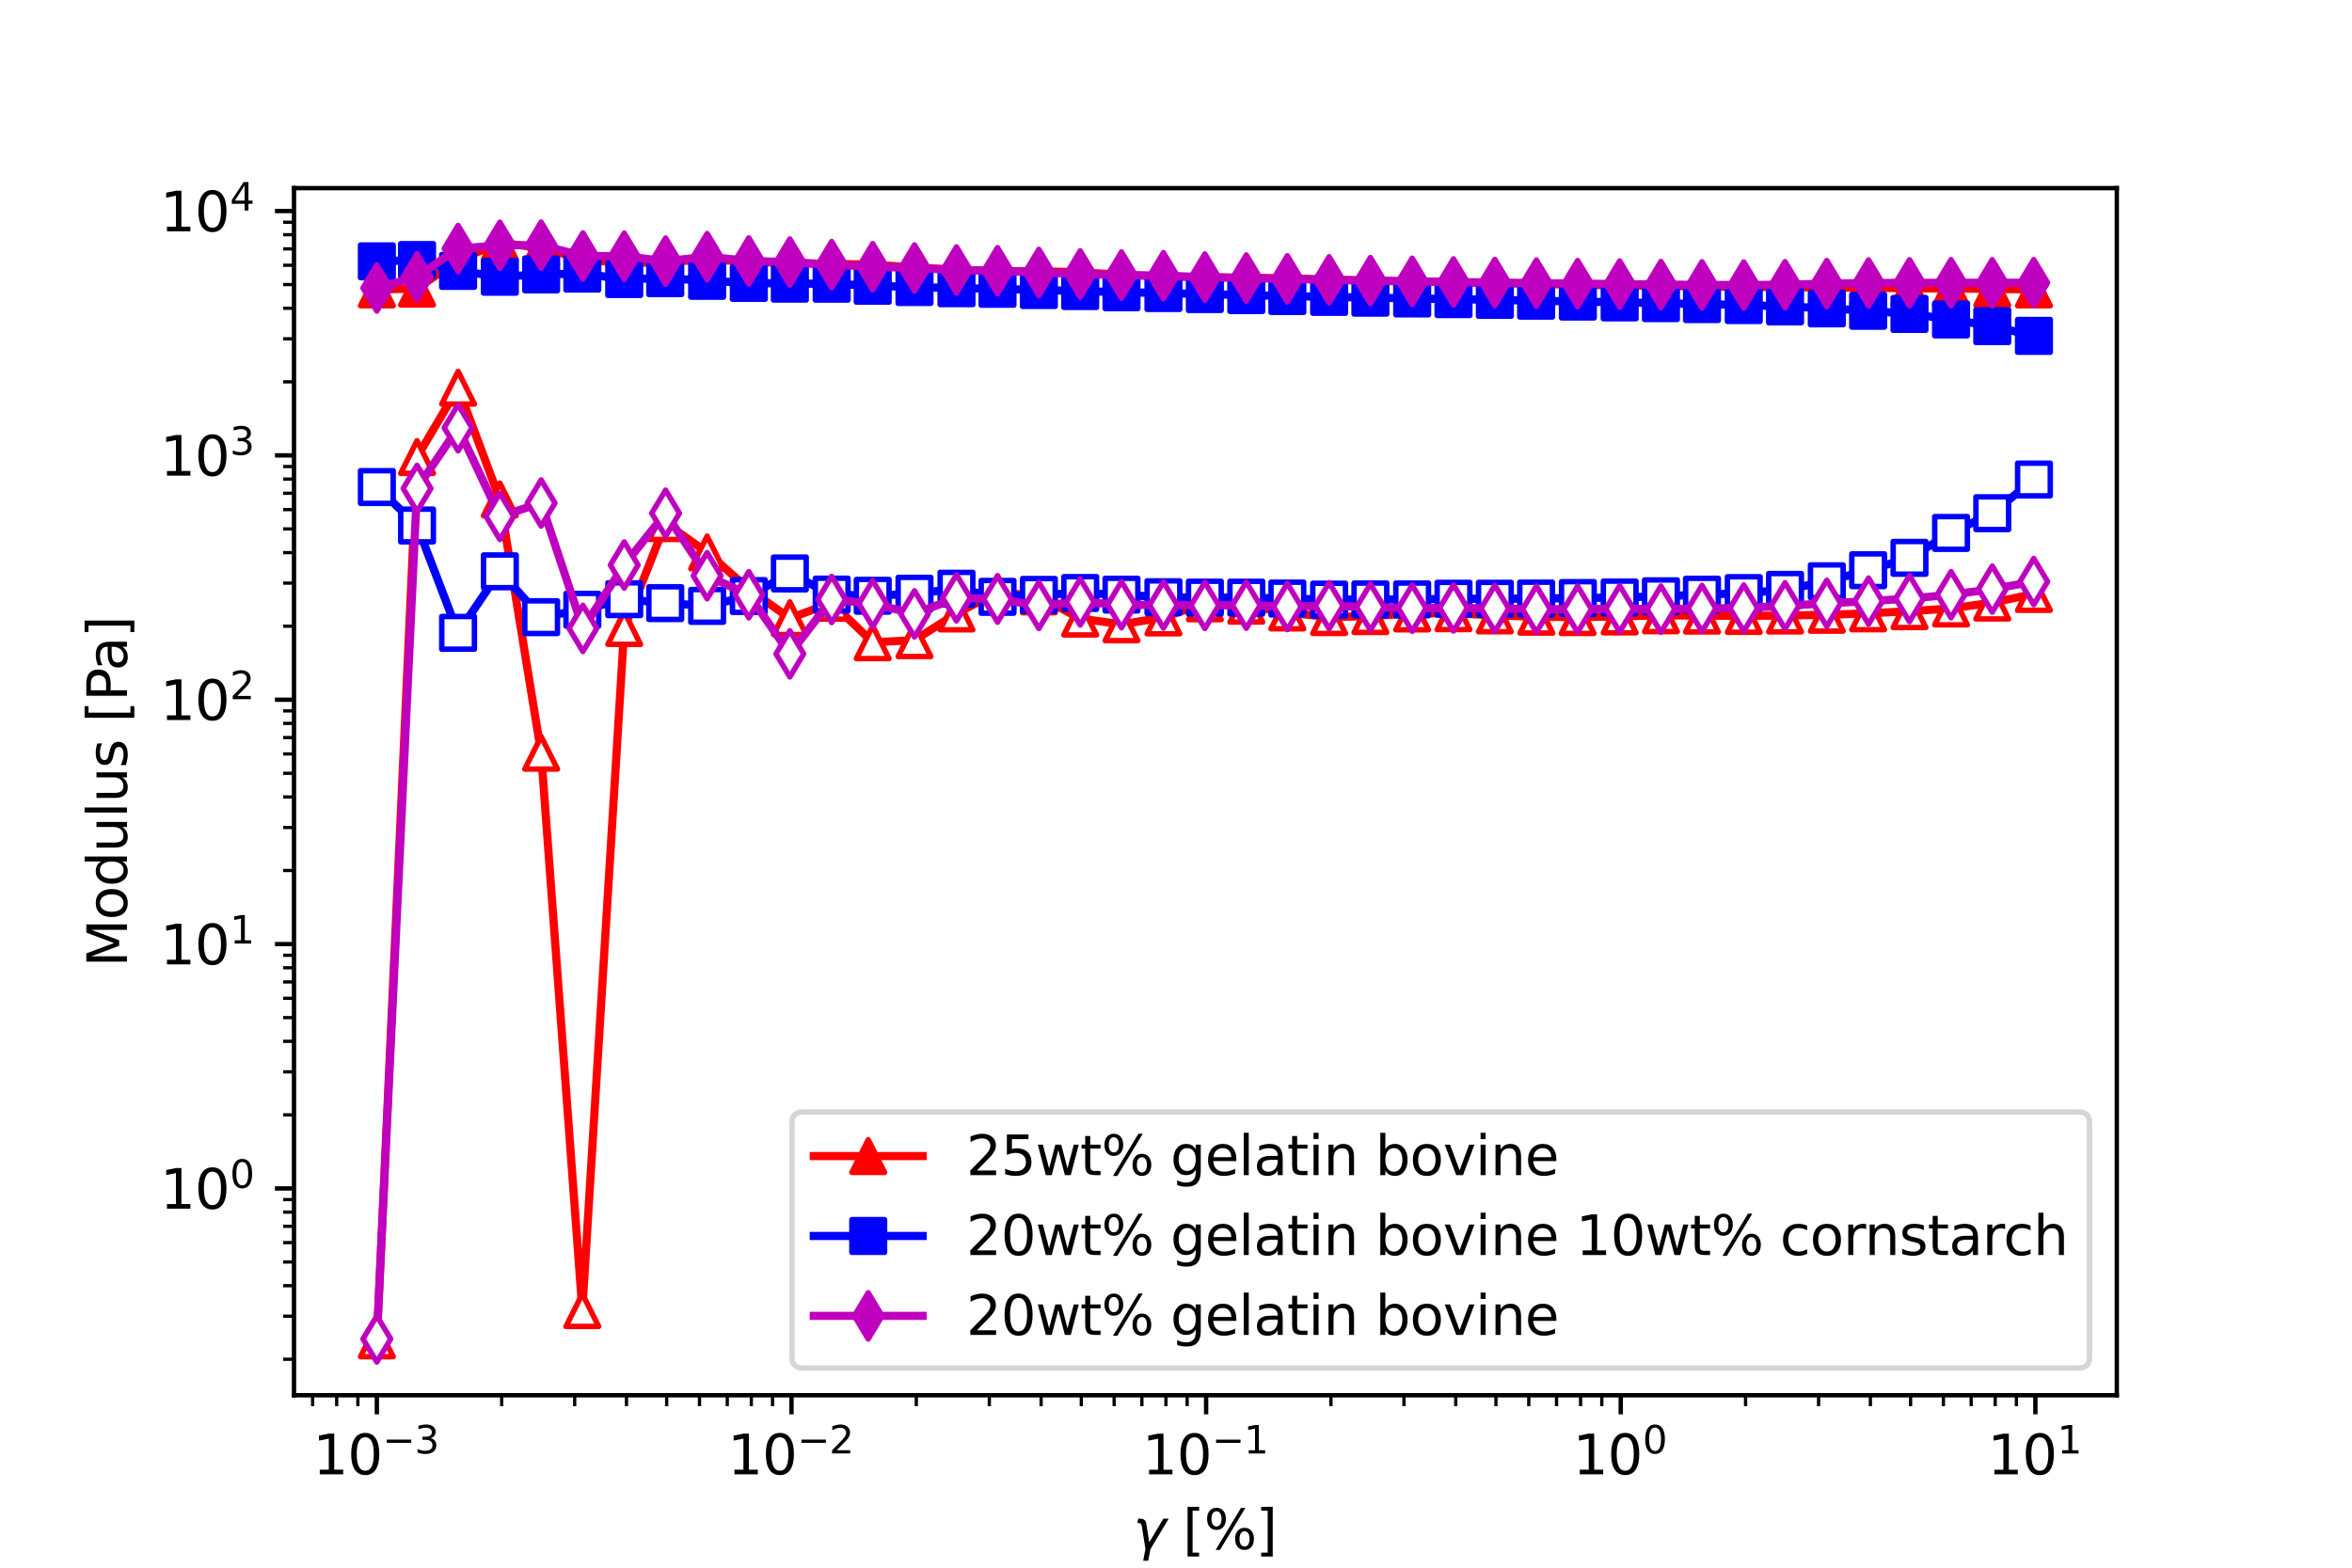 <?xml version="1.0" encoding="utf-8" standalone="no"?>
<!DOCTYPE svg PUBLIC "-//W3C//DTD SVG 1.1//EN"
  "http://www.w3.org/Graphics/SVG/1.1/DTD/svg11.dtd">
<svg xmlns:xlink="http://www.w3.org/1999/xlink" width="432pt" height="288pt" viewBox="0 0 432 288" xmlns="http://www.w3.org/2000/svg" version="1.1">
 <defs>
  <style type="text/css">*{stroke-linejoin: round; stroke-linecap: butt}</style>
 </defs>
 <g id="figure_1">
  <g id="patch_1">
   <path d="M 0 288 
L 432 288 
L 432 0 
L 0 0 
z
" style="fill: #ffffff"/>
  </g>
  <g id="axes_1">
   <g id="patch_2">
    <path d="M 54 256.32 
L 388.8 256.32 
L 388.8 34.56 
L 54 34.56 
z
" style="fill: #ffffff"/>
   </g>
   <g id="matplotlib.axis_1">
    <g id="xtick_1">
     <g id="line2d_1">
      <defs>
       <path id="m8f09f183db" d="M 0 0 
L 0 3.5 
" style="stroke: #000000; stroke-width: 0.8"/>
      </defs>
      <g>
       <use xlink:href="#m8f09f183db" x="69.218" y="256.32" style="stroke: #000000; stroke-width: 0.8"/>
      </g>
     </g>
     <g id="text_1">
      <!-- $\mathdefault{10^{-3}}$ -->
      <g transform="translate(57.468 270.918) scale(0.1 -0.1)">
       <defs>
        <path id="DejaVuSans-31" d="M 794 531 
L 1825 531 
L 1825 4091 
L 703 3866 
L 703 4441 
L 1819 4666 
L 2450 4666 
L 2450 531 
L 3481 531 
L 3481 0 
L 794 0 
L 794 531 
z
" transform="scale(0.016)"/>
        <path id="DejaVuSans-30" d="M 2034 4250 
Q 1547 4250 1301 3770 
Q 1056 3291 1056 2328 
Q 1056 1369 1301 889 
Q 1547 409 2034 409 
Q 2525 409 2770 889 
Q 3016 1369 3016 2328 
Q 3016 3291 2770 3770 
Q 2525 4250 2034 4250 
z
M 2034 4750 
Q 2819 4750 3233 4129 
Q 3647 3509 3647 2328 
Q 3647 1150 3233 529 
Q 2819 -91 2034 -91 
Q 1250 -91 836 529 
Q 422 1150 422 2328 
Q 422 3509 836 4129 
Q 1250 4750 2034 4750 
z
" transform="scale(0.016)"/>
        <path id="DejaVuSans-2212" d="M 678 2272 
L 4684 2272 
L 4684 1741 
L 678 1741 
L 678 2272 
z
" transform="scale(0.016)"/>
        <path id="DejaVuSans-33" d="M 2597 2516 
Q 3050 2419 3304 2112 
Q 3559 1806 3559 1356 
Q 3559 666 3084 287 
Q 2609 -91 1734 -91 
Q 1441 -91 1130 -33 
Q 819 25 488 141 
L 488 750 
Q 750 597 1062 519 
Q 1375 441 1716 441 
Q 2309 441 2620 675 
Q 2931 909 2931 1356 
Q 2931 1769 2642 2001 
Q 2353 2234 1838 2234 
L 1294 2234 
L 1294 2753 
L 1863 2753 
Q 2328 2753 2575 2939 
Q 2822 3125 2822 3475 
Q 2822 3834 2567 4026 
Q 2313 4219 1838 4219 
Q 1578 4219 1281 4162 
Q 984 4106 628 3988 
L 628 4550 
Q 988 4650 1302 4700 
Q 1616 4750 1894 4750 
Q 2613 4750 3031 4423 
Q 3450 4097 3450 3541 
Q 3450 3153 3228 2886 
Q 3006 2619 2597 2516 
z
" transform="scale(0.016)"/>
       </defs>
       <use xlink:href="#DejaVuSans-31" transform="translate(0 0.766)"/>
       <use xlink:href="#DejaVuSans-30" transform="translate(63.623 0.766)"/>
       <use xlink:href="#DejaVuSans-2212" transform="translate(128.203 39.047) scale(0.7)"/>
       <use xlink:href="#DejaVuSans-33" transform="translate(186.855 39.047) scale(0.7)"/>
      </g>
     </g>
    </g>
    <g id="xtick_2">
     <g id="line2d_2">
      <g>
       <use xlink:href="#m8f09f183db" x="145.376" y="256.32" style="stroke: #000000; stroke-width: 0.8"/>
      </g>
     </g>
     <g id="text_2">
      <!-- $\mathdefault{10^{-2}}$ -->
      <g transform="translate(133.626 270.918) scale(0.1 -0.1)">
       <defs>
        <path id="DejaVuSans-32" d="M 1228 531 
L 3431 531 
L 3431 0 
L 469 0 
L 469 531 
Q 828 903 1448 1529 
Q 2069 2156 2228 2338 
Q 2531 2678 2651 2914 
Q 2772 3150 2772 3378 
Q 2772 3750 2511 3984 
Q 2250 4219 1831 4219 
Q 1534 4219 1204 4116 
Q 875 4013 500 3803 
L 500 4441 
Q 881 4594 1212 4672 
Q 1544 4750 1819 4750 
Q 2544 4750 2975 4387 
Q 3406 4025 3406 3419 
Q 3406 3131 3298 2873 
Q 3191 2616 2906 2266 
Q 2828 2175 2409 1742 
Q 1991 1309 1228 531 
z
" transform="scale(0.016)"/>
       </defs>
       <use xlink:href="#DejaVuSans-31" transform="translate(0 0.766)"/>
       <use xlink:href="#DejaVuSans-30" transform="translate(63.623 0.766)"/>
       <use xlink:href="#DejaVuSans-2212" transform="translate(128.203 39.047) scale(0.7)"/>
       <use xlink:href="#DejaVuSans-32" transform="translate(186.855 39.047) scale(0.7)"/>
      </g>
     </g>
    </g>
    <g id="xtick_3">
     <g id="line2d_3">
      <g>
       <use xlink:href="#m8f09f183db" x="221.533" y="256.32" style="stroke: #000000; stroke-width: 0.8"/>
      </g>
     </g>
     <g id="text_3">
      <!-- $\mathdefault{10^{-1}}$ -->
      <g transform="translate(209.783 270.918) scale(0.1 -0.1)">
       <use xlink:href="#DejaVuSans-31" transform="translate(0 0.684)"/>
       <use xlink:href="#DejaVuSans-30" transform="translate(63.623 0.684)"/>
       <use xlink:href="#DejaVuSans-2212" transform="translate(128.203 38.966) scale(0.7)"/>
       <use xlink:href="#DejaVuSans-31" transform="translate(186.855 38.966) scale(0.7)"/>
      </g>
     </g>
    </g>
    <g id="xtick_4">
     <g id="line2d_4">
      <g>
       <use xlink:href="#m8f09f183db" x="297.69" y="256.32" style="stroke: #000000; stroke-width: 0.8"/>
      </g>
     </g>
     <g id="text_4">
      <!-- $\mathdefault{10^{0}}$ -->
      <g transform="translate(288.89 270.918) scale(0.1 -0.1)">
       <use xlink:href="#DejaVuSans-31" transform="translate(0 0.766)"/>
       <use xlink:href="#DejaVuSans-30" transform="translate(63.623 0.766)"/>
       <use xlink:href="#DejaVuSans-30" transform="translate(128.203 39.047) scale(0.7)"/>
      </g>
     </g>
    </g>
    <g id="xtick_5">
     <g id="line2d_5">
      <g>
       <use xlink:href="#m8f09f183db" x="373.847" y="256.32" style="stroke: #000000; stroke-width: 0.8"/>
      </g>
     </g>
     <g id="text_5">
      <!-- $\mathdefault{10^{1}}$ -->
      <g transform="translate(365.047 270.918) scale(0.1 -0.1)">
       <use xlink:href="#DejaVuSans-31" transform="translate(0 0.684)"/>
       <use xlink:href="#DejaVuSans-30" transform="translate(63.623 0.684)"/>
       <use xlink:href="#DejaVuSans-31" transform="translate(128.203 38.966) scale(0.7)"/>
      </g>
     </g>
    </g>
    <g id="xtick_6">
     <g id="line2d_6">
      <defs>
       <path id="m0bff60b962" d="M 0 0 
L 0 2 
" style="stroke: #000000; stroke-width: 0.6"/>
      </defs>
      <g>
       <use xlink:href="#m0bff60b962" x="57.421" y="256.32" style="stroke: #000000; stroke-width: 0.6"/>
      </g>
     </g>
    </g>
    <g id="xtick_7">
     <g id="line2d_7">
      <g>
       <use xlink:href="#m0bff60b962" x="61.838" y="256.32" style="stroke: #000000; stroke-width: 0.6"/>
      </g>
     </g>
    </g>
    <g id="xtick_8">
     <g id="line2d_8">
      <g>
       <use xlink:href="#m0bff60b962" x="65.733" y="256.32" style="stroke: #000000; stroke-width: 0.6"/>
      </g>
     </g>
    </g>
    <g id="xtick_9">
     <g id="line2d_9">
      <g>
       <use xlink:href="#m0bff60b962" x="92.144" y="256.32" style="stroke: #000000; stroke-width: 0.6"/>
      </g>
     </g>
    </g>
    <g id="xtick_10">
     <g id="line2d_10">
      <g>
       <use xlink:href="#m0bff60b962" x="105.554" y="256.32" style="stroke: #000000; stroke-width: 0.6"/>
      </g>
     </g>
    </g>
    <g id="xtick_11">
     <g id="line2d_11">
      <g>
       <use xlink:href="#m0bff60b962" x="115.069" y="256.32" style="stroke: #000000; stroke-width: 0.6"/>
      </g>
     </g>
    </g>
    <g id="xtick_12">
     <g id="line2d_12">
      <g>
       <use xlink:href="#m0bff60b962" x="122.45" y="256.32" style="stroke: #000000; stroke-width: 0.6"/>
      </g>
     </g>
    </g>
    <g id="xtick_13">
     <g id="line2d_13">
      <g>
       <use xlink:href="#m0bff60b962" x="128.48" y="256.32" style="stroke: #000000; stroke-width: 0.6"/>
      </g>
     </g>
    </g>
    <g id="xtick_14">
     <g id="line2d_14">
      <g>
       <use xlink:href="#m0bff60b962" x="133.579" y="256.32" style="stroke: #000000; stroke-width: 0.6"/>
      </g>
     </g>
    </g>
    <g id="xtick_15">
     <g id="line2d_15">
      <g>
       <use xlink:href="#m0bff60b962" x="137.995" y="256.32" style="stroke: #000000; stroke-width: 0.6"/>
      </g>
     </g>
    </g>
    <g id="xtick_16">
     <g id="line2d_16">
      <g>
       <use xlink:href="#m0bff60b962" x="141.891" y="256.32" style="stroke: #000000; stroke-width: 0.6"/>
      </g>
     </g>
    </g>
    <g id="xtick_17">
     <g id="line2d_17">
      <g>
       <use xlink:href="#m0bff60b962" x="168.301" y="256.32" style="stroke: #000000; stroke-width: 0.6"/>
      </g>
     </g>
    </g>
    <g id="xtick_18">
     <g id="line2d_18">
      <g>
       <use xlink:href="#m0bff60b962" x="181.712" y="256.32" style="stroke: #000000; stroke-width: 0.6"/>
      </g>
     </g>
    </g>
    <g id="xtick_19">
     <g id="line2d_19">
      <g>
       <use xlink:href="#m0bff60b962" x="191.227" y="256.32" style="stroke: #000000; stroke-width: 0.6"/>
      </g>
     </g>
    </g>
    <g id="xtick_20">
     <g id="line2d_20">
      <g>
       <use xlink:href="#m0bff60b962" x="198.607" y="256.32" style="stroke: #000000; stroke-width: 0.6"/>
      </g>
     </g>
    </g>
    <g id="xtick_21">
     <g id="line2d_21">
      <g>
       <use xlink:href="#m0bff60b962" x="204.637" y="256.32" style="stroke: #000000; stroke-width: 0.6"/>
      </g>
     </g>
    </g>
    <g id="xtick_22">
     <g id="line2d_22">
      <g>
       <use xlink:href="#m0bff60b962" x="209.736" y="256.32" style="stroke: #000000; stroke-width: 0.6"/>
      </g>
     </g>
    </g>
    <g id="xtick_23">
     <g id="line2d_23">
      <g>
       <use xlink:href="#m0bff60b962" x="214.152" y="256.32" style="stroke: #000000; stroke-width: 0.6"/>
      </g>
     </g>
    </g>
    <g id="xtick_24">
     <g id="line2d_24">
      <g>
       <use xlink:href="#m0bff60b962" x="218.048" y="256.32" style="stroke: #000000; stroke-width: 0.6"/>
      </g>
     </g>
    </g>
    <g id="xtick_25">
     <g id="line2d_25">
      <g>
       <use xlink:href="#m0bff60b962" x="244.458" y="256.32" style="stroke: #000000; stroke-width: 0.6"/>
      </g>
     </g>
    </g>
    <g id="xtick_26">
     <g id="line2d_26">
      <g>
       <use xlink:href="#m0bff60b962" x="257.869" y="256.32" style="stroke: #000000; stroke-width: 0.6"/>
      </g>
     </g>
    </g>
    <g id="xtick_27">
     <g id="line2d_27">
      <g>
       <use xlink:href="#m0bff60b962" x="267.384" y="256.32" style="stroke: #000000; stroke-width: 0.6"/>
      </g>
     </g>
    </g>
    <g id="xtick_28">
     <g id="line2d_28">
      <g>
       <use xlink:href="#m0bff60b962" x="274.765" y="256.32" style="stroke: #000000; stroke-width: 0.6"/>
      </g>
     </g>
    </g>
    <g id="xtick_29">
     <g id="line2d_29">
      <g>
       <use xlink:href="#m0bff60b962" x="280.795" y="256.32" style="stroke: #000000; stroke-width: 0.6"/>
      </g>
     </g>
    </g>
    <g id="xtick_30">
     <g id="line2d_30">
      <g>
       <use xlink:href="#m0bff60b962" x="285.893" y="256.32" style="stroke: #000000; stroke-width: 0.6"/>
      </g>
     </g>
    </g>
    <g id="xtick_31">
     <g id="line2d_31">
      <g>
       <use xlink:href="#m0bff60b962" x="290.31" y="256.32" style="stroke: #000000; stroke-width: 0.6"/>
      </g>
     </g>
    </g>
    <g id="xtick_32">
     <g id="line2d_32">
      <g>
       <use xlink:href="#m0bff60b962" x="294.205" y="256.32" style="stroke: #000000; stroke-width: 0.6"/>
      </g>
     </g>
    </g>
    <g id="xtick_33">
     <g id="line2d_33">
      <g>
       <use xlink:href="#m0bff60b962" x="320.616" y="256.32" style="stroke: #000000; stroke-width: 0.6"/>
      </g>
     </g>
    </g>
    <g id="xtick_34">
     <g id="line2d_34">
      <g>
       <use xlink:href="#m0bff60b962" x="334.026" y="256.32" style="stroke: #000000; stroke-width: 0.6"/>
      </g>
     </g>
    </g>
    <g id="xtick_35">
     <g id="line2d_35">
      <g>
       <use xlink:href="#m0bff60b962" x="343.541" y="256.32" style="stroke: #000000; stroke-width: 0.6"/>
      </g>
     </g>
    </g>
    <g id="xtick_36">
     <g id="line2d_36">
      <g>
       <use xlink:href="#m0bff60b962" x="350.922" y="256.32" style="stroke: #000000; stroke-width: 0.6"/>
      </g>
     </g>
    </g>
    <g id="xtick_37">
     <g id="line2d_37">
      <g>
       <use xlink:href="#m0bff60b962" x="356.952" y="256.32" style="stroke: #000000; stroke-width: 0.6"/>
      </g>
     </g>
    </g>
    <g id="xtick_38">
     <g id="line2d_38">
      <g>
       <use xlink:href="#m0bff60b962" x="362.051" y="256.32" style="stroke: #000000; stroke-width: 0.6"/>
      </g>
     </g>
    </g>
    <g id="xtick_39">
     <g id="line2d_39">
      <g>
       <use xlink:href="#m0bff60b962" x="366.467" y="256.32" style="stroke: #000000; stroke-width: 0.6"/>
      </g>
     </g>
    </g>
    <g id="xtick_40">
     <g id="line2d_40">
      <g>
       <use xlink:href="#m0bff60b962" x="370.363" y="256.32" style="stroke: #000000; stroke-width: 0.6"/>
      </g>
     </g>
    </g>
    <g id="text_6">
     <!-- $\gamma$ [%] -->
     <g transform="translate(208.15 284.598) scale(0.1 -0.1)">
      <defs>
       <path id="DejaVuSans-Oblique-3b3" d="M 1491 2950 
L 1838 788 
L 3456 3500 
L 4066 3500 
L 1972 0 
L 1713 -1331 
L 1138 -1331 
L 1397 0 
L 988 2613 
Q 925 3006 628 3006 
L 475 3006 
L 569 3500 
L 788 3500 
Q 1403 3500 1491 2950 
z
" transform="scale(0.016)"/>
       <path id="DejaVuSans-20" transform="scale(0.016)"/>
       <path id="DejaVuSans-5b" d="M 550 4863 
L 1875 4863 
L 1875 4416 
L 1125 4416 
L 1125 -397 
L 1875 -397 
L 1875 -844 
L 550 -844 
L 550 4863 
z
" transform="scale(0.016)"/>
       <path id="DejaVuSans-25" d="M 4653 2053 
Q 4381 2053 4226 1822 
Q 4072 1591 4072 1178 
Q 4072 772 4226 539 
Q 4381 306 4653 306 
Q 4919 306 5073 539 
Q 5228 772 5228 1178 
Q 5228 1588 5073 1820 
Q 4919 2053 4653 2053 
z
M 4653 2450 
Q 5147 2450 5437 2106 
Q 5728 1763 5728 1178 
Q 5728 594 5436 251 
Q 5144 -91 4653 -91 
Q 4153 -91 3862 251 
Q 3572 594 3572 1178 
Q 3572 1766 3864 2108 
Q 4156 2450 4653 2450 
z
M 1428 4353 
Q 1159 4353 1004 4120 
Q 850 3888 850 3481 
Q 850 3069 1003 2837 
Q 1156 2606 1428 2606 
Q 1700 2606 1854 2837 
Q 2009 3069 2009 3481 
Q 2009 3884 1853 4118 
Q 1697 4353 1428 4353 
z
M 4250 4750 
L 4750 4750 
L 1831 -91 
L 1331 -91 
L 4250 4750 
z
M 1428 4750 
Q 1922 4750 2215 4408 
Q 2509 4066 2509 3481 
Q 2509 2891 2217 2550 
Q 1925 2209 1428 2209 
Q 931 2209 642 2551 
Q 353 2894 353 3481 
Q 353 4063 643 4406 
Q 934 4750 1428 4750 
z
" transform="scale(0.016)"/>
       <path id="DejaVuSans-5d" d="M 1947 4863 
L 1947 -844 
L 622 -844 
L 622 -397 
L 1369 -397 
L 1369 4416 
L 622 4416 
L 622 4863 
L 1947 4863 
z
" transform="scale(0.016)"/>
      </defs>
      <use xlink:href="#DejaVuSans-Oblique-3b3" transform="translate(0 0.016)"/>
      <use xlink:href="#DejaVuSans-20" transform="translate(59.18 0.016)"/>
      <use xlink:href="#DejaVuSans-5b" transform="translate(90.967 0.016)"/>
      <use xlink:href="#DejaVuSans-25" transform="translate(129.98 0.016)"/>
      <use xlink:href="#DejaVuSans-5d" transform="translate(225 0.016)"/>
     </g>
    </g>
   </g>
   <g id="matplotlib.axis_2">
    <g id="ytick_1">
     <g id="line2d_41">
      <defs>
       <path id="mf28786be0e" d="M 0 0 
L -3.5 0 
" style="stroke: #000000; stroke-width: 0.8"/>
      </defs>
      <g>
       <use xlink:href="#mf28786be0e" x="54" y="218.327" style="stroke: #000000; stroke-width: 0.8"/>
      </g>
     </g>
     <g id="text_7">
      <!-- $\mathdefault{10^{0}}$ -->
      <g transform="translate(29.4 222.127) scale(0.1 -0.1)">
       <use xlink:href="#DejaVuSans-31" transform="translate(0 0.766)"/>
       <use xlink:href="#DejaVuSans-30" transform="translate(63.623 0.766)"/>
       <use xlink:href="#DejaVuSans-30" transform="translate(128.203 39.047) scale(0.7)"/>
      </g>
     </g>
    </g>
    <g id="ytick_2">
     <g id="line2d_42">
      <g>
       <use xlink:href="#mf28786be0e" x="54" y="173.438" style="stroke: #000000; stroke-width: 0.8"/>
      </g>
     </g>
     <g id="text_8">
      <!-- $\mathdefault{10^{1}}$ -->
      <g transform="translate(29.4 177.237) scale(0.1 -0.1)">
       <use xlink:href="#DejaVuSans-31" transform="translate(0 0.684)"/>
       <use xlink:href="#DejaVuSans-30" transform="translate(63.623 0.684)"/>
       <use xlink:href="#DejaVuSans-31" transform="translate(128.203 38.966) scale(0.7)"/>
      </g>
     </g>
    </g>
    <g id="ytick_3">
     <g id="line2d_43">
      <g>
       <use xlink:href="#mf28786be0e" x="54" y="128.548" style="stroke: #000000; stroke-width: 0.8"/>
      </g>
     </g>
     <g id="text_9">
      <!-- $\mathdefault{10^{2}}$ -->
      <g transform="translate(29.4 132.347) scale(0.1 -0.1)">
       <use xlink:href="#DejaVuSans-31" transform="translate(0 0.766)"/>
       <use xlink:href="#DejaVuSans-30" transform="translate(63.623 0.766)"/>
       <use xlink:href="#DejaVuSans-32" transform="translate(128.203 39.047) scale(0.7)"/>
      </g>
     </g>
    </g>
    <g id="ytick_4">
     <g id="line2d_44">
      <g>
       <use xlink:href="#mf28786be0e" x="54" y="83.658" style="stroke: #000000; stroke-width: 0.8"/>
      </g>
     </g>
     <g id="text_10">
      <!-- $\mathdefault{10^{3}}$ -->
      <g transform="translate(29.4 87.457) scale(0.1 -0.1)">
       <use xlink:href="#DejaVuSans-31" transform="translate(0 0.766)"/>
       <use xlink:href="#DejaVuSans-30" transform="translate(63.623 0.766)"/>
       <use xlink:href="#DejaVuSans-33" transform="translate(128.203 39.047) scale(0.7)"/>
      </g>
     </g>
    </g>
    <g id="ytick_5">
     <g id="line2d_45">
      <g>
       <use xlink:href="#mf28786be0e" x="54" y="38.768" style="stroke: #000000; stroke-width: 0.8"/>
      </g>
     </g>
     <g id="text_11">
      <!-- $\mathdefault{10^{4}}$ -->
      <g transform="translate(29.4 42.567) scale(0.1 -0.1)">
       <defs>
        <path id="DejaVuSans-34" d="M 2419 4116 
L 825 1625 
L 2419 1625 
L 2419 4116 
z
M 2253 4666 
L 3047 4666 
L 3047 1625 
L 3713 1625 
L 3713 1100 
L 3047 1100 
L 3047 0 
L 2419 0 
L 2419 1100 
L 313 1100 
L 313 1709 
L 2253 4666 
z
" transform="scale(0.016)"/>
       </defs>
       <use xlink:href="#DejaVuSans-31" transform="translate(0 0.684)"/>
       <use xlink:href="#DejaVuSans-30" transform="translate(63.623 0.684)"/>
       <use xlink:href="#DejaVuSans-34" transform="translate(128.203 38.966) scale(0.7)"/>
      </g>
     </g>
    </g>
    <g id="ytick_6">
     <g id="line2d_46">
      <defs>
       <path id="m1a81fc7dae" d="M 0 0 
L -2 0 
" style="stroke: #000000; stroke-width: 0.6"/>
      </defs>
      <g>
       <use xlink:href="#m1a81fc7dae" x="54" y="249.704" style="stroke: #000000; stroke-width: 0.6"/>
      </g>
     </g>
    </g>
    <g id="ytick_7">
     <g id="line2d_47">
      <g>
       <use xlink:href="#m1a81fc7dae" x="54" y="241.799" style="stroke: #000000; stroke-width: 0.6"/>
      </g>
     </g>
    </g>
    <g id="ytick_8">
     <g id="line2d_48">
      <g>
       <use xlink:href="#m1a81fc7dae" x="54" y="236.191" style="stroke: #000000; stroke-width: 0.6"/>
      </g>
     </g>
    </g>
    <g id="ytick_9">
     <g id="line2d_49">
      <g>
       <use xlink:href="#m1a81fc7dae" x="54" y="231.841" style="stroke: #000000; stroke-width: 0.6"/>
      </g>
     </g>
    </g>
    <g id="ytick_10">
     <g id="line2d_50">
      <g>
       <use xlink:href="#m1a81fc7dae" x="54" y="228.286" style="stroke: #000000; stroke-width: 0.6"/>
      </g>
     </g>
    </g>
    <g id="ytick_11">
     <g id="line2d_51">
      <g>
       <use xlink:href="#m1a81fc7dae" x="54" y="225.281" style="stroke: #000000; stroke-width: 0.6"/>
      </g>
     </g>
    </g>
    <g id="ytick_12">
     <g id="line2d_52">
      <g>
       <use xlink:href="#m1a81fc7dae" x="54" y="222.678" style="stroke: #000000; stroke-width: 0.6"/>
      </g>
     </g>
    </g>
    <g id="ytick_13">
     <g id="line2d_53">
      <g>
       <use xlink:href="#m1a81fc7dae" x="54" y="220.381" style="stroke: #000000; stroke-width: 0.6"/>
      </g>
     </g>
    </g>
    <g id="ytick_14">
     <g id="line2d_54">
      <g>
       <use xlink:href="#m1a81fc7dae" x="54" y="204.814" style="stroke: #000000; stroke-width: 0.6"/>
      </g>
     </g>
    </g>
    <g id="ytick_15">
     <g id="line2d_55">
      <g>
       <use xlink:href="#m1a81fc7dae" x="54" y="196.91" style="stroke: #000000; stroke-width: 0.6"/>
      </g>
     </g>
    </g>
    <g id="ytick_16">
     <g id="line2d_56">
      <g>
       <use xlink:href="#m1a81fc7dae" x="54" y="191.301" style="stroke: #000000; stroke-width: 0.6"/>
      </g>
     </g>
    </g>
    <g id="ytick_17">
     <g id="line2d_57">
      <g>
       <use xlink:href="#m1a81fc7dae" x="54" y="186.951" style="stroke: #000000; stroke-width: 0.6"/>
      </g>
     </g>
    </g>
    <g id="ytick_18">
     <g id="line2d_58">
      <g>
       <use xlink:href="#m1a81fc7dae" x="54" y="183.396" style="stroke: #000000; stroke-width: 0.6"/>
      </g>
     </g>
    </g>
    <g id="ytick_19">
     <g id="line2d_59">
      <g>
       <use xlink:href="#m1a81fc7dae" x="54" y="180.391" style="stroke: #000000; stroke-width: 0.6"/>
      </g>
     </g>
    </g>
    <g id="ytick_20">
     <g id="line2d_60">
      <g>
       <use xlink:href="#m1a81fc7dae" x="54" y="177.788" style="stroke: #000000; stroke-width: 0.6"/>
      </g>
     </g>
    </g>
    <g id="ytick_21">
     <g id="line2d_61">
      <g>
       <use xlink:href="#m1a81fc7dae" x="54" y="175.492" style="stroke: #000000; stroke-width: 0.6"/>
      </g>
     </g>
    </g>
    <g id="ytick_22">
     <g id="line2d_62">
      <g>
       <use xlink:href="#m1a81fc7dae" x="54" y="159.924" style="stroke: #000000; stroke-width: 0.6"/>
      </g>
     </g>
    </g>
    <g id="ytick_23">
     <g id="line2d_63">
      <g>
       <use xlink:href="#m1a81fc7dae" x="54" y="152.02" style="stroke: #000000; stroke-width: 0.6"/>
      </g>
     </g>
    </g>
    <g id="ytick_24">
     <g id="line2d_64">
      <g>
       <use xlink:href="#m1a81fc7dae" x="54" y="146.411" style="stroke: #000000; stroke-width: 0.6"/>
      </g>
     </g>
    </g>
    <g id="ytick_25">
     <g id="line2d_65">
      <g>
       <use xlink:href="#m1a81fc7dae" x="54" y="142.061" style="stroke: #000000; stroke-width: 0.6"/>
      </g>
     </g>
    </g>
    <g id="ytick_26">
     <g id="line2d_66">
      <g>
       <use xlink:href="#m1a81fc7dae" x="54" y="138.507" style="stroke: #000000; stroke-width: 0.6"/>
      </g>
     </g>
    </g>
    <g id="ytick_27">
     <g id="line2d_67">
      <g>
       <use xlink:href="#m1a81fc7dae" x="54" y="135.501" style="stroke: #000000; stroke-width: 0.6"/>
      </g>
     </g>
    </g>
    <g id="ytick_28">
     <g id="line2d_68">
      <g>
       <use xlink:href="#m1a81fc7dae" x="54" y="132.898" style="stroke: #000000; stroke-width: 0.6"/>
      </g>
     </g>
    </g>
    <g id="ytick_29">
     <g id="line2d_69">
      <g>
       <use xlink:href="#m1a81fc7dae" x="54" y="130.602" style="stroke: #000000; stroke-width: 0.6"/>
      </g>
     </g>
    </g>
    <g id="ytick_30">
     <g id="line2d_70">
      <g>
       <use xlink:href="#m1a81fc7dae" x="54" y="115.035" style="stroke: #000000; stroke-width: 0.6"/>
      </g>
     </g>
    </g>
    <g id="ytick_31">
     <g id="line2d_71">
      <g>
       <use xlink:href="#m1a81fc7dae" x="54" y="107.13" style="stroke: #000000; stroke-width: 0.6"/>
      </g>
     </g>
    </g>
    <g id="ytick_32">
     <g id="line2d_72">
      <g>
       <use xlink:href="#m1a81fc7dae" x="54" y="101.521" style="stroke: #000000; stroke-width: 0.6"/>
      </g>
     </g>
    </g>
    <g id="ytick_33">
     <g id="line2d_73">
      <g>
       <use xlink:href="#m1a81fc7dae" x="54" y="97.171" style="stroke: #000000; stroke-width: 0.6"/>
      </g>
     </g>
    </g>
    <g id="ytick_34">
     <g id="line2d_74">
      <g>
       <use xlink:href="#m1a81fc7dae" x="54" y="93.617" style="stroke: #000000; stroke-width: 0.6"/>
      </g>
     </g>
    </g>
    <g id="ytick_35">
     <g id="line2d_75">
      <g>
       <use xlink:href="#m1a81fc7dae" x="54" y="90.612" style="stroke: #000000; stroke-width: 0.6"/>
      </g>
     </g>
    </g>
    <g id="ytick_36">
     <g id="line2d_76">
      <g>
       <use xlink:href="#m1a81fc7dae" x="54" y="88.008" style="stroke: #000000; stroke-width: 0.6"/>
      </g>
     </g>
    </g>
    <g id="ytick_37">
     <g id="line2d_77">
      <g>
       <use xlink:href="#m1a81fc7dae" x="54" y="85.712" style="stroke: #000000; stroke-width: 0.6"/>
      </g>
     </g>
    </g>
    <g id="ytick_38">
     <g id="line2d_78">
      <g>
       <use xlink:href="#m1a81fc7dae" x="54" y="70.145" style="stroke: #000000; stroke-width: 0.6"/>
      </g>
     </g>
    </g>
    <g id="ytick_39">
     <g id="line2d_79">
      <g>
       <use xlink:href="#m1a81fc7dae" x="54" y="62.24" style="stroke: #000000; stroke-width: 0.6"/>
      </g>
     </g>
    </g>
    <g id="ytick_40">
     <g id="line2d_80">
      <g>
       <use xlink:href="#m1a81fc7dae" x="54" y="56.632" style="stroke: #000000; stroke-width: 0.6"/>
      </g>
     </g>
    </g>
    <g id="ytick_41">
     <g id="line2d_81">
      <g>
       <use xlink:href="#m1a81fc7dae" x="54" y="52.281" style="stroke: #000000; stroke-width: 0.6"/>
      </g>
     </g>
    </g>
    <g id="ytick_42">
     <g id="line2d_82">
      <g>
       <use xlink:href="#m1a81fc7dae" x="54" y="48.727" style="stroke: #000000; stroke-width: 0.6"/>
      </g>
     </g>
    </g>
    <g id="ytick_43">
     <g id="line2d_83">
      <g>
       <use xlink:href="#m1a81fc7dae" x="54" y="45.722" style="stroke: #000000; stroke-width: 0.6"/>
      </g>
     </g>
    </g>
    <g id="ytick_44">
     <g id="line2d_84">
      <g>
       <use xlink:href="#m1a81fc7dae" x="54" y="43.119" style="stroke: #000000; stroke-width: 0.6"/>
      </g>
     </g>
    </g>
    <g id="ytick_45">
     <g id="line2d_85">
      <g>
       <use xlink:href="#m1a81fc7dae" x="54" y="40.822" style="stroke: #000000; stroke-width: 0.6"/>
      </g>
     </g>
    </g>
    <g id="text_12">
     <!-- Modulus [Pa] -->
     <g transform="translate(23.32 177.663) rotate(-90) scale(0.1 -0.1)">
      <defs>
       <path id="DejaVuSans-4d" d="M 628 4666 
L 1569 4666 
L 2759 1491 
L 3956 4666 
L 4897 4666 
L 4897 0 
L 4281 0 
L 4281 4097 
L 3078 897 
L 2444 897 
L 1241 4097 
L 1241 0 
L 628 0 
L 628 4666 
z
" transform="scale(0.016)"/>
       <path id="DejaVuSans-6f" d="M 1959 3097 
Q 1497 3097 1228 2736 
Q 959 2375 959 1747 
Q 959 1119 1226 758 
Q 1494 397 1959 397 
Q 2419 397 2687 759 
Q 2956 1122 2956 1747 
Q 2956 2369 2687 2733 
Q 2419 3097 1959 3097 
z
M 1959 3584 
Q 2709 3584 3137 3096 
Q 3566 2609 3566 1747 
Q 3566 888 3137 398 
Q 2709 -91 1959 -91 
Q 1206 -91 779 398 
Q 353 888 353 1747 
Q 353 2609 779 3096 
Q 1206 3584 1959 3584 
z
" transform="scale(0.016)"/>
       <path id="DejaVuSans-64" d="M 2906 2969 
L 2906 4863 
L 3481 4863 
L 3481 0 
L 2906 0 
L 2906 525 
Q 2725 213 2448 61 
Q 2172 -91 1784 -91 
Q 1150 -91 751 415 
Q 353 922 353 1747 
Q 353 2572 751 3078 
Q 1150 3584 1784 3584 
Q 2172 3584 2448 3432 
Q 2725 3281 2906 2969 
z
M 947 1747 
Q 947 1113 1208 752 
Q 1469 391 1925 391 
Q 2381 391 2643 752 
Q 2906 1113 2906 1747 
Q 2906 2381 2643 2742 
Q 2381 3103 1925 3103 
Q 1469 3103 1208 2742 
Q 947 2381 947 1747 
z
" transform="scale(0.016)"/>
       <path id="DejaVuSans-75" d="M 544 1381 
L 544 3500 
L 1119 3500 
L 1119 1403 
Q 1119 906 1312 657 
Q 1506 409 1894 409 
Q 2359 409 2629 706 
Q 2900 1003 2900 1516 
L 2900 3500 
L 3475 3500 
L 3475 0 
L 2900 0 
L 2900 538 
Q 2691 219 2414 64 
Q 2138 -91 1772 -91 
Q 1169 -91 856 284 
Q 544 659 544 1381 
z
M 1991 3584 
L 1991 3584 
z
" transform="scale(0.016)"/>
       <path id="DejaVuSans-6c" d="M 603 4863 
L 1178 4863 
L 1178 0 
L 603 0 
L 603 4863 
z
" transform="scale(0.016)"/>
       <path id="DejaVuSans-73" d="M 2834 3397 
L 2834 2853 
Q 2591 2978 2328 3040 
Q 2066 3103 1784 3103 
Q 1356 3103 1142 2972 
Q 928 2841 928 2578 
Q 928 2378 1081 2264 
Q 1234 2150 1697 2047 
L 1894 2003 
Q 2506 1872 2764 1633 
Q 3022 1394 3022 966 
Q 3022 478 2636 193 
Q 2250 -91 1575 -91 
Q 1294 -91 989 -36 
Q 684 19 347 128 
L 347 722 
Q 666 556 975 473 
Q 1284 391 1588 391 
Q 1994 391 2212 530 
Q 2431 669 2431 922 
Q 2431 1156 2273 1281 
Q 2116 1406 1581 1522 
L 1381 1569 
Q 847 1681 609 1914 
Q 372 2147 372 2553 
Q 372 3047 722 3315 
Q 1072 3584 1716 3584 
Q 2034 3584 2315 3537 
Q 2597 3491 2834 3397 
z
" transform="scale(0.016)"/>
       <path id="DejaVuSans-50" d="M 1259 4147 
L 1259 2394 
L 2053 2394 
Q 2494 2394 2734 2622 
Q 2975 2850 2975 3272 
Q 2975 3691 2734 3919 
Q 2494 4147 2053 4147 
L 1259 4147 
z
M 628 4666 
L 2053 4666 
Q 2838 4666 3239 4311 
Q 3641 3956 3641 3272 
Q 3641 2581 3239 2228 
Q 2838 1875 2053 1875 
L 1259 1875 
L 1259 0 
L 628 0 
L 628 4666 
z
" transform="scale(0.016)"/>
       <path id="DejaVuSans-61" d="M 2194 1759 
Q 1497 1759 1228 1600 
Q 959 1441 959 1056 
Q 959 750 1161 570 
Q 1363 391 1709 391 
Q 2188 391 2477 730 
Q 2766 1069 2766 1631 
L 2766 1759 
L 2194 1759 
z
M 3341 1997 
L 3341 0 
L 2766 0 
L 2766 531 
Q 2569 213 2275 61 
Q 1981 -91 1556 -91 
Q 1019 -91 701 211 
Q 384 513 384 1019 
Q 384 1609 779 1909 
Q 1175 2209 1959 2209 
L 2766 2209 
L 2766 2266 
Q 2766 2663 2505 2880 
Q 2244 3097 1772 3097 
Q 1472 3097 1187 3025 
Q 903 2953 641 2809 
L 641 3341 
Q 956 3463 1253 3523 
Q 1550 3584 1831 3584 
Q 2591 3584 2966 3190 
Q 3341 2797 3341 1997 
z
" transform="scale(0.016)"/>
      </defs>
      <use xlink:href="#DejaVuSans-4d"/>
      <use xlink:href="#DejaVuSans-6f" x="86.279"/>
      <use xlink:href="#DejaVuSans-64" x="147.461"/>
      <use xlink:href="#DejaVuSans-75" x="210.938"/>
      <use xlink:href="#DejaVuSans-6c" x="274.316"/>
      <use xlink:href="#DejaVuSans-75" x="302.1"/>
      <use xlink:href="#DejaVuSans-73" x="365.479"/>
      <use xlink:href="#DejaVuSans-20" x="417.578"/>
      <use xlink:href="#DejaVuSans-5b" x="449.365"/>
      <use xlink:href="#DejaVuSans-50" x="488.379"/>
      <use xlink:href="#DejaVuSans-61" x="544.182"/>
      <use xlink:href="#DejaVuSans-5d" x="605.461"/>
     </g>
    </g>
   </g>
   <g id="line2d_86">
    <path d="M 69.218 53.167 
L 76.599 53.025 
L 84.137 47.752 
L 91.811 44.64 
L 99.392 45.502 
L 106.958 47.609 
L 114.653 48.358 
L 122.251 48.143 
L 129.883 47.651 
L 137.537 48.075 
L 145.076 48.358 
L 152.756 48.475 
L 160.295 48.61 
L 167.969 49.145 
L 175.682 49.55 
L 183.22 49.794 
L 190.811 49.842 
L 198.408 50.019 
L 205.988 50.477 
L 213.694 50.771 
L 221.3 50.935 
L 228.913 51.019 
L 236.452 51.144 
L 244.126 51.357 
L 251.706 51.552 
L 259.378 51.73 
L 266.968 51.855 
L 274.565 52.005 
L 282.198 52.151 
L 289.768 52.3 
L 297.491 52.429 
L 305.071 52.525 
L 312.609 52.611 
L 320.283 52.697 
L 327.864 52.752 
L 335.535 52.82 
L 343.125 52.881 
L 350.723 52.941 
L 358.355 53.001 
L 365.925 53.081 
L 373.582 53.172 
" clip-path="url(#p5fa2b55235)" style="fill: none; stroke: #ff0000; stroke-width: 1.5; stroke-linecap: square"/>
    <defs>
     <path id="m9a09b0d20f" d="M 0 -3 
L -3 3 
L 3 3 
z
" style="stroke: #ff0000; stroke-linejoin: miter"/>
    </defs>
    <g clip-path="url(#p5fa2b55235)">
     <use xlink:href="#m9a09b0d20f" x="69.218" y="53.167" style="fill: #ff0000; stroke: #ff0000; stroke-linejoin: miter"/>
     <use xlink:href="#m9a09b0d20f" x="76.599" y="53.025" style="fill: #ff0000; stroke: #ff0000; stroke-linejoin: miter"/>
     <use xlink:href="#m9a09b0d20f" x="84.137" y="47.752" style="fill: #ff0000; stroke: #ff0000; stroke-linejoin: miter"/>
     <use xlink:href="#m9a09b0d20f" x="91.811" y="44.64" style="fill: #ff0000; stroke: #ff0000; stroke-linejoin: miter"/>
     <use xlink:href="#m9a09b0d20f" x="99.392" y="45.502" style="fill: #ff0000; stroke: #ff0000; stroke-linejoin: miter"/>
     <use xlink:href="#m9a09b0d20f" x="106.958" y="47.609" style="fill: #ff0000; stroke: #ff0000; stroke-linejoin: miter"/>
     <use xlink:href="#m9a09b0d20f" x="114.653" y="48.358" style="fill: #ff0000; stroke: #ff0000; stroke-linejoin: miter"/>
     <use xlink:href="#m9a09b0d20f" x="122.251" y="48.143" style="fill: #ff0000; stroke: #ff0000; stroke-linejoin: miter"/>
     <use xlink:href="#m9a09b0d20f" x="129.883" y="47.651" style="fill: #ff0000; stroke: #ff0000; stroke-linejoin: miter"/>
     <use xlink:href="#m9a09b0d20f" x="137.537" y="48.075" style="fill: #ff0000; stroke: #ff0000; stroke-linejoin: miter"/>
     <use xlink:href="#m9a09b0d20f" x="145.076" y="48.358" style="fill: #ff0000; stroke: #ff0000; stroke-linejoin: miter"/>
     <use xlink:href="#m9a09b0d20f" x="152.756" y="48.475" style="fill: #ff0000; stroke: #ff0000; stroke-linejoin: miter"/>
     <use xlink:href="#m9a09b0d20f" x="160.295" y="48.61" style="fill: #ff0000; stroke: #ff0000; stroke-linejoin: miter"/>
     <use xlink:href="#m9a09b0d20f" x="167.969" y="49.145" style="fill: #ff0000; stroke: #ff0000; stroke-linejoin: miter"/>
     <use xlink:href="#m9a09b0d20f" x="175.682" y="49.55" style="fill: #ff0000; stroke: #ff0000; stroke-linejoin: miter"/>
     <use xlink:href="#m9a09b0d20f" x="183.22" y="49.794" style="fill: #ff0000; stroke: #ff0000; stroke-linejoin: miter"/>
     <use xlink:href="#m9a09b0d20f" x="190.811" y="49.842" style="fill: #ff0000; stroke: #ff0000; stroke-linejoin: miter"/>
     <use xlink:href="#m9a09b0d20f" x="198.408" y="50.019" style="fill: #ff0000; stroke: #ff0000; stroke-linejoin: miter"/>
     <use xlink:href="#m9a09b0d20f" x="205.988" y="50.477" style="fill: #ff0000; stroke: #ff0000; stroke-linejoin: miter"/>
     <use xlink:href="#m9a09b0d20f" x="213.694" y="50.771" style="fill: #ff0000; stroke: #ff0000; stroke-linejoin: miter"/>
     <use xlink:href="#m9a09b0d20f" x="221.3" y="50.935" style="fill: #ff0000; stroke: #ff0000; stroke-linejoin: miter"/>
     <use xlink:href="#m9a09b0d20f" x="228.913" y="51.019" style="fill: #ff0000; stroke: #ff0000; stroke-linejoin: miter"/>
     <use xlink:href="#m9a09b0d20f" x="236.452" y="51.144" style="fill: #ff0000; stroke: #ff0000; stroke-linejoin: miter"/>
     <use xlink:href="#m9a09b0d20f" x="244.126" y="51.357" style="fill: #ff0000; stroke: #ff0000; stroke-linejoin: miter"/>
     <use xlink:href="#m9a09b0d20f" x="251.706" y="51.552" style="fill: #ff0000; stroke: #ff0000; stroke-linejoin: miter"/>
     <use xlink:href="#m9a09b0d20f" x="259.378" y="51.73" style="fill: #ff0000; stroke: #ff0000; stroke-linejoin: miter"/>
     <use xlink:href="#m9a09b0d20f" x="266.968" y="51.855" style="fill: #ff0000; stroke: #ff0000; stroke-linejoin: miter"/>
     <use xlink:href="#m9a09b0d20f" x="274.565" y="52.005" style="fill: #ff0000; stroke: #ff0000; stroke-linejoin: miter"/>
     <use xlink:href="#m9a09b0d20f" x="282.198" y="52.151" style="fill: #ff0000; stroke: #ff0000; stroke-linejoin: miter"/>
     <use xlink:href="#m9a09b0d20f" x="289.768" y="52.3" style="fill: #ff0000; stroke: #ff0000; stroke-linejoin: miter"/>
     <use xlink:href="#m9a09b0d20f" x="297.491" y="52.429" style="fill: #ff0000; stroke: #ff0000; stroke-linejoin: miter"/>
     <use xlink:href="#m9a09b0d20f" x="305.071" y="52.525" style="fill: #ff0000; stroke: #ff0000; stroke-linejoin: miter"/>
     <use xlink:href="#m9a09b0d20f" x="312.609" y="52.611" style="fill: #ff0000; stroke: #ff0000; stroke-linejoin: miter"/>
     <use xlink:href="#m9a09b0d20f" x="320.283" y="52.697" style="fill: #ff0000; stroke: #ff0000; stroke-linejoin: miter"/>
     <use xlink:href="#m9a09b0d20f" x="327.864" y="52.752" style="fill: #ff0000; stroke: #ff0000; stroke-linejoin: miter"/>
     <use xlink:href="#m9a09b0d20f" x="335.535" y="52.82" style="fill: #ff0000; stroke: #ff0000; stroke-linejoin: miter"/>
     <use xlink:href="#m9a09b0d20f" x="343.125" y="52.881" style="fill: #ff0000; stroke: #ff0000; stroke-linejoin: miter"/>
     <use xlink:href="#m9a09b0d20f" x="350.723" y="52.941" style="fill: #ff0000; stroke: #ff0000; stroke-linejoin: miter"/>
     <use xlink:href="#m9a09b0d20f" x="358.355" y="53.001" style="fill: #ff0000; stroke: #ff0000; stroke-linejoin: miter"/>
     <use xlink:href="#m9a09b0d20f" x="365.925" y="53.081" style="fill: #ff0000; stroke: #ff0000; stroke-linejoin: miter"/>
     <use xlink:href="#m9a09b0d20f" x="373.582" y="53.172" style="fill: #ff0000; stroke: #ff0000; stroke-linejoin: miter"/>
    </g>
   </g>
   <g id="line2d_87">
    <path d="M 69.218 246.24 
L 76.599 83.962 
L 84.137 71.231 
L 91.811 91.746 
L 99.392 138.292 
L 106.958 240.681 
L 114.653 115.375 
L 122.251 96.101 
L 129.883 101.495 
L 137.537 108.245 
L 145.076 113.579 
L 152.756 110.742 
L 160.295 117.989 
L 167.969 117.605 
L 175.682 112.701 
L 183.22 108.756 
L 190.811 109.567 
L 198.408 113.643 
L 205.988 114.69 
L 213.694 113.433 
L 221.3 110.836 
L 228.913 111.274 
L 236.452 112.519 
L 244.126 113.37 
L 251.706 113.18 
L 259.378 112.704 
L 266.968 112.661 
L 274.565 113.056 
L 282.198 113.3 
L 289.768 113.371 
L 297.491 113.252 
L 305.071 113.039 
L 312.609 113.097 
L 320.283 113.153 
L 327.864 113.077 
L 335.535 112.945 
L 343.125 112.68 
L 350.723 112.282 
L 358.355 111.786 
L 365.925 110.702 
L 373.582 109.123 
" clip-path="url(#p5fa2b55235)" style="fill: none; stroke: #ff0000; stroke-width: 1.5; stroke-linecap: square"/>
    <defs>
     <path id="m709587aaa1" d="M 0 -3 
L -3 3 
L 3 3 
z
" style="stroke: #ff0000; stroke-linejoin: miter"/>
    </defs>
    <g clip-path="url(#p5fa2b55235)">
     <use xlink:href="#m709587aaa1" x="69.218" y="246.24" style="fill: #ffffff; stroke: #ff0000; stroke-linejoin: miter"/>
     <use xlink:href="#m709587aaa1" x="76.599" y="83.962" style="fill: #ffffff; stroke: #ff0000; stroke-linejoin: miter"/>
     <use xlink:href="#m709587aaa1" x="84.137" y="71.231" style="fill: #ffffff; stroke: #ff0000; stroke-linejoin: miter"/>
     <use xlink:href="#m709587aaa1" x="91.811" y="91.746" style="fill: #ffffff; stroke: #ff0000; stroke-linejoin: miter"/>
     <use xlink:href="#m709587aaa1" x="99.392" y="138.292" style="fill: #ffffff; stroke: #ff0000; stroke-linejoin: miter"/>
     <use xlink:href="#m709587aaa1" x="106.958" y="240.681" style="fill: #ffffff; stroke: #ff0000; stroke-linejoin: miter"/>
     <use xlink:href="#m709587aaa1" x="114.653" y="115.375" style="fill: #ffffff; stroke: #ff0000; stroke-linejoin: miter"/>
     <use xlink:href="#m709587aaa1" x="122.251" y="96.101" style="fill: #ffffff; stroke: #ff0000; stroke-linejoin: miter"/>
     <use xlink:href="#m709587aaa1" x="129.883" y="101.495" style="fill: #ffffff; stroke: #ff0000; stroke-linejoin: miter"/>
     <use xlink:href="#m709587aaa1" x="137.537" y="108.245" style="fill: #ffffff; stroke: #ff0000; stroke-linejoin: miter"/>
     <use xlink:href="#m709587aaa1" x="145.076" y="113.579" style="fill: #ffffff; stroke: #ff0000; stroke-linejoin: miter"/>
     <use xlink:href="#m709587aaa1" x="152.756" y="110.742" style="fill: #ffffff; stroke: #ff0000; stroke-linejoin: miter"/>
     <use xlink:href="#m709587aaa1" x="160.295" y="117.989" style="fill: #ffffff; stroke: #ff0000; stroke-linejoin: miter"/>
     <use xlink:href="#m709587aaa1" x="167.969" y="117.605" style="fill: #ffffff; stroke: #ff0000; stroke-linejoin: miter"/>
     <use xlink:href="#m709587aaa1" x="175.682" y="112.701" style="fill: #ffffff; stroke: #ff0000; stroke-linejoin: miter"/>
     <use xlink:href="#m709587aaa1" x="183.22" y="108.756" style="fill: #ffffff; stroke: #ff0000; stroke-linejoin: miter"/>
     <use xlink:href="#m709587aaa1" x="190.811" y="109.567" style="fill: #ffffff; stroke: #ff0000; stroke-linejoin: miter"/>
     <use xlink:href="#m709587aaa1" x="198.408" y="113.643" style="fill: #ffffff; stroke: #ff0000; stroke-linejoin: miter"/>
     <use xlink:href="#m709587aaa1" x="205.988" y="114.69" style="fill: #ffffff; stroke: #ff0000; stroke-linejoin: miter"/>
     <use xlink:href="#m709587aaa1" x="213.694" y="113.433" style="fill: #ffffff; stroke: #ff0000; stroke-linejoin: miter"/>
     <use xlink:href="#m709587aaa1" x="221.3" y="110.836" style="fill: #ffffff; stroke: #ff0000; stroke-linejoin: miter"/>
     <use xlink:href="#m709587aaa1" x="228.913" y="111.274" style="fill: #ffffff; stroke: #ff0000; stroke-linejoin: miter"/>
     <use xlink:href="#m709587aaa1" x="236.452" y="112.519" style="fill: #ffffff; stroke: #ff0000; stroke-linejoin: miter"/>
     <use xlink:href="#m709587aaa1" x="244.126" y="113.37" style="fill: #ffffff; stroke: #ff0000; stroke-linejoin: miter"/>
     <use xlink:href="#m709587aaa1" x="251.706" y="113.18" style="fill: #ffffff; stroke: #ff0000; stroke-linejoin: miter"/>
     <use xlink:href="#m709587aaa1" x="259.378" y="112.704" style="fill: #ffffff; stroke: #ff0000; stroke-linejoin: miter"/>
     <use xlink:href="#m709587aaa1" x="266.968" y="112.661" style="fill: #ffffff; stroke: #ff0000; stroke-linejoin: miter"/>
     <use xlink:href="#m709587aaa1" x="274.565" y="113.056" style="fill: #ffffff; stroke: #ff0000; stroke-linejoin: miter"/>
     <use xlink:href="#m709587aaa1" x="282.198" y="113.3" style="fill: #ffffff; stroke: #ff0000; stroke-linejoin: miter"/>
     <use xlink:href="#m709587aaa1" x="289.768" y="113.371" style="fill: #ffffff; stroke: #ff0000; stroke-linejoin: miter"/>
     <use xlink:href="#m709587aaa1" x="297.491" y="113.252" style="fill: #ffffff; stroke: #ff0000; stroke-linejoin: miter"/>
     <use xlink:href="#m709587aaa1" x="305.071" y="113.039" style="fill: #ffffff; stroke: #ff0000; stroke-linejoin: miter"/>
     <use xlink:href="#m709587aaa1" x="312.609" y="113.097" style="fill: #ffffff; stroke: #ff0000; stroke-linejoin: miter"/>
     <use xlink:href="#m709587aaa1" x="320.283" y="113.153" style="fill: #ffffff; stroke: #ff0000; stroke-linejoin: miter"/>
     <use xlink:href="#m709587aaa1" x="327.864" y="113.077" style="fill: #ffffff; stroke: #ff0000; stroke-linejoin: miter"/>
     <use xlink:href="#m709587aaa1" x="335.535" y="112.945" style="fill: #ffffff; stroke: #ff0000; stroke-linejoin: miter"/>
     <use xlink:href="#m709587aaa1" x="343.125" y="112.68" style="fill: #ffffff; stroke: #ff0000; stroke-linejoin: miter"/>
     <use xlink:href="#m709587aaa1" x="350.723" y="112.282" style="fill: #ffffff; stroke: #ff0000; stroke-linejoin: miter"/>
     <use xlink:href="#m709587aaa1" x="358.355" y="111.786" style="fill: #ffffff; stroke: #ff0000; stroke-linejoin: miter"/>
     <use xlink:href="#m709587aaa1" x="365.925" y="110.702" style="fill: #ffffff; stroke: #ff0000; stroke-linejoin: miter"/>
     <use xlink:href="#m709587aaa1" x="373.582" y="109.123" style="fill: #ffffff; stroke: #ff0000; stroke-linejoin: miter"/>
    </g>
   </g>
   <g id="line2d_88">
    <path d="M 69.218 48.017 
L 76.599 47.768 
L 84.137 49.766 
L 91.811 50.837 
L 99.392 50.409 
L 106.958 50.268 
L 114.653 51.268 
L 122.184 51.101 
L 129.883 51.584 
L 137.537 51.965 
L 145.076 52.109 
L 152.756 52.118 
L 160.295 52.503 
L 167.969 52.724 
L 175.682 52.952 
L 183.22 53.057 
L 190.811 53.28 
L 198.408 53.468 
L 205.988 53.681 
L 213.694 53.836 
L 221.3 54.023 
L 228.913 54.211 
L 236.452 54.385 
L 244.126 54.541 
L 251.706 54.683 
L 259.378 54.821 
L 266.968 54.952 
L 274.565 55.089 
L 282.145 55.237 
L 289.81 55.396 
L 297.491 55.548 
L 305.071 55.694 
L 312.609 55.861 
L 320.283 56.044 
L 327.864 56.286 
L 335.535 56.646 
L 343.125 57.093 
L 350.723 57.666 
L 358.355 58.681 
L 365.925 59.919 
L 373.582 61.701 
" clip-path="url(#p5fa2b55235)" style="fill: none; stroke: #0000ff; stroke-width: 1.5; stroke-linecap: square"/>
    <defs>
     <path id="m0bb57bdfad" d="M -3 3 
L 3 3 
L 3 -3 
L -3 -3 
z
" style="stroke: #0000ff; stroke-linejoin: miter"/>
    </defs>
    <g clip-path="url(#p5fa2b55235)">
     <use xlink:href="#m0bb57bdfad" x="69.218" y="48.017" style="fill: #0000ff; stroke: #0000ff; stroke-linejoin: miter"/>
     <use xlink:href="#m0bb57bdfad" x="76.599" y="47.768" style="fill: #0000ff; stroke: #0000ff; stroke-linejoin: miter"/>
     <use xlink:href="#m0bb57bdfad" x="84.137" y="49.766" style="fill: #0000ff; stroke: #0000ff; stroke-linejoin: miter"/>
     <use xlink:href="#m0bb57bdfad" x="91.811" y="50.837" style="fill: #0000ff; stroke: #0000ff; stroke-linejoin: miter"/>
     <use xlink:href="#m0bb57bdfad" x="99.392" y="50.409" style="fill: #0000ff; stroke: #0000ff; stroke-linejoin: miter"/>
     <use xlink:href="#m0bb57bdfad" x="106.958" y="50.268" style="fill: #0000ff; stroke: #0000ff; stroke-linejoin: miter"/>
     <use xlink:href="#m0bb57bdfad" x="114.653" y="51.268" style="fill: #0000ff; stroke: #0000ff; stroke-linejoin: miter"/>
     <use xlink:href="#m0bb57bdfad" x="122.184" y="51.101" style="fill: #0000ff; stroke: #0000ff; stroke-linejoin: miter"/>
     <use xlink:href="#m0bb57bdfad" x="129.883" y="51.584" style="fill: #0000ff; stroke: #0000ff; stroke-linejoin: miter"/>
     <use xlink:href="#m0bb57bdfad" x="137.537" y="51.965" style="fill: #0000ff; stroke: #0000ff; stroke-linejoin: miter"/>
     <use xlink:href="#m0bb57bdfad" x="145.076" y="52.109" style="fill: #0000ff; stroke: #0000ff; stroke-linejoin: miter"/>
     <use xlink:href="#m0bb57bdfad" x="152.756" y="52.118" style="fill: #0000ff; stroke: #0000ff; stroke-linejoin: miter"/>
     <use xlink:href="#m0bb57bdfad" x="160.295" y="52.503" style="fill: #0000ff; stroke: #0000ff; stroke-linejoin: miter"/>
     <use xlink:href="#m0bb57bdfad" x="167.969" y="52.724" style="fill: #0000ff; stroke: #0000ff; stroke-linejoin: miter"/>
     <use xlink:href="#m0bb57bdfad" x="175.682" y="52.952" style="fill: #0000ff; stroke: #0000ff; stroke-linejoin: miter"/>
     <use xlink:href="#m0bb57bdfad" x="183.22" y="53.057" style="fill: #0000ff; stroke: #0000ff; stroke-linejoin: miter"/>
     <use xlink:href="#m0bb57bdfad" x="190.811" y="53.28" style="fill: #0000ff; stroke: #0000ff; stroke-linejoin: miter"/>
     <use xlink:href="#m0bb57bdfad" x="198.408" y="53.468" style="fill: #0000ff; stroke: #0000ff; stroke-linejoin: miter"/>
     <use xlink:href="#m0bb57bdfad" x="205.988" y="53.681" style="fill: #0000ff; stroke: #0000ff; stroke-linejoin: miter"/>
     <use xlink:href="#m0bb57bdfad" x="213.694" y="53.836" style="fill: #0000ff; stroke: #0000ff; stroke-linejoin: miter"/>
     <use xlink:href="#m0bb57bdfad" x="221.3" y="54.023" style="fill: #0000ff; stroke: #0000ff; stroke-linejoin: miter"/>
     <use xlink:href="#m0bb57bdfad" x="228.913" y="54.211" style="fill: #0000ff; stroke: #0000ff; stroke-linejoin: miter"/>
     <use xlink:href="#m0bb57bdfad" x="236.452" y="54.385" style="fill: #0000ff; stroke: #0000ff; stroke-linejoin: miter"/>
     <use xlink:href="#m0bb57bdfad" x="244.126" y="54.541" style="fill: #0000ff; stroke: #0000ff; stroke-linejoin: miter"/>
     <use xlink:href="#m0bb57bdfad" x="251.706" y="54.683" style="fill: #0000ff; stroke: #0000ff; stroke-linejoin: miter"/>
     <use xlink:href="#m0bb57bdfad" x="259.378" y="54.821" style="fill: #0000ff; stroke: #0000ff; stroke-linejoin: miter"/>
     <use xlink:href="#m0bb57bdfad" x="266.968" y="54.952" style="fill: #0000ff; stroke: #0000ff; stroke-linejoin: miter"/>
     <use xlink:href="#m0bb57bdfad" x="274.565" y="55.089" style="fill: #0000ff; stroke: #0000ff; stroke-linejoin: miter"/>
     <use xlink:href="#m0bb57bdfad" x="282.145" y="55.237" style="fill: #0000ff; stroke: #0000ff; stroke-linejoin: miter"/>
     <use xlink:href="#m0bb57bdfad" x="289.81" y="55.396" style="fill: #0000ff; stroke: #0000ff; stroke-linejoin: miter"/>
     <use xlink:href="#m0bb57bdfad" x="297.491" y="55.548" style="fill: #0000ff; stroke: #0000ff; stroke-linejoin: miter"/>
     <use xlink:href="#m0bb57bdfad" x="305.071" y="55.694" style="fill: #0000ff; stroke: #0000ff; stroke-linejoin: miter"/>
     <use xlink:href="#m0bb57bdfad" x="312.609" y="55.861" style="fill: #0000ff; stroke: #0000ff; stroke-linejoin: miter"/>
     <use xlink:href="#m0bb57bdfad" x="320.283" y="56.044" style="fill: #0000ff; stroke: #0000ff; stroke-linejoin: miter"/>
     <use xlink:href="#m0bb57bdfad" x="327.864" y="56.286" style="fill: #0000ff; stroke: #0000ff; stroke-linejoin: miter"/>
     <use xlink:href="#m0bb57bdfad" x="335.535" y="56.646" style="fill: #0000ff; stroke: #0000ff; stroke-linejoin: miter"/>
     <use xlink:href="#m0bb57bdfad" x="343.125" y="57.093" style="fill: #0000ff; stroke: #0000ff; stroke-linejoin: miter"/>
     <use xlink:href="#m0bb57bdfad" x="350.723" y="57.666" style="fill: #0000ff; stroke: #0000ff; stroke-linejoin: miter"/>
     <use xlink:href="#m0bb57bdfad" x="358.355" y="58.681" style="fill: #0000ff; stroke: #0000ff; stroke-linejoin: miter"/>
     <use xlink:href="#m0bb57bdfad" x="365.925" y="59.919" style="fill: #0000ff; stroke: #0000ff; stroke-linejoin: miter"/>
     <use xlink:href="#m0bb57bdfad" x="373.582" y="61.701" style="fill: #0000ff; stroke: #0000ff; stroke-linejoin: miter"/>
    </g>
   </g>
   <g id="line2d_89">
    <path d="M 69.218 89.472 
L 76.599 96.539 
L 84.137 116.255 
L 91.811 104.957 
L 99.392 113.381 
L 106.958 112.021 
L 114.653 110.079 
L 122.184 110.797 
L 129.883 111.307 
L 137.537 109.504 
L 145.076 105.349 
L 152.756 109.231 
L 160.295 109.445 
L 167.969 109.07 
L 175.682 108.155 
L 183.22 109.651 
L 190.811 109.29 
L 198.408 108.939 
L 205.988 109.24 
L 213.694 109.712 
L 221.3 109.788 
L 228.913 109.793 
L 236.452 109.957 
L 244.126 110.154 
L 251.706 110.121 
L 259.378 110.116 
L 266.968 109.994 
L 274.565 109.995 
L 282.145 109.957 
L 289.81 109.869 
L 297.491 109.764 
L 305.071 109.538 
L 312.609 109.248 
L 320.283 108.959 
L 327.864 108.371 
L 335.535 106.783 
L 343.125 104.756 
L 350.723 102.484 
L 358.355 97.907 
L 365.925 94.282 
L 373.582 88.09 
" clip-path="url(#p5fa2b55235)" style="fill: none; stroke: #0000ff; stroke-width: 1.5; stroke-linecap: square"/>
    <defs>
     <path id="m2fbc53cc57" d="M -3 3 
L 3 3 
L 3 -3 
L -3 -3 
z
" style="stroke: #0000ff; stroke-linejoin: miter"/>
    </defs>
    <g clip-path="url(#p5fa2b55235)">
     <use xlink:href="#m2fbc53cc57" x="69.218" y="89.472" style="fill: #ffffff; stroke: #0000ff; stroke-linejoin: miter"/>
     <use xlink:href="#m2fbc53cc57" x="76.599" y="96.539" style="fill: #ffffff; stroke: #0000ff; stroke-linejoin: miter"/>
     <use xlink:href="#m2fbc53cc57" x="84.137" y="116.255" style="fill: #ffffff; stroke: #0000ff; stroke-linejoin: miter"/>
     <use xlink:href="#m2fbc53cc57" x="91.811" y="104.957" style="fill: #ffffff; stroke: #0000ff; stroke-linejoin: miter"/>
     <use xlink:href="#m2fbc53cc57" x="99.392" y="113.381" style="fill: #ffffff; stroke: #0000ff; stroke-linejoin: miter"/>
     <use xlink:href="#m2fbc53cc57" x="106.958" y="112.021" style="fill: #ffffff; stroke: #0000ff; stroke-linejoin: miter"/>
     <use xlink:href="#m2fbc53cc57" x="114.653" y="110.079" style="fill: #ffffff; stroke: #0000ff; stroke-linejoin: miter"/>
     <use xlink:href="#m2fbc53cc57" x="122.184" y="110.797" style="fill: #ffffff; stroke: #0000ff; stroke-linejoin: miter"/>
     <use xlink:href="#m2fbc53cc57" x="129.883" y="111.307" style="fill: #ffffff; stroke: #0000ff; stroke-linejoin: miter"/>
     <use xlink:href="#m2fbc53cc57" x="137.537" y="109.504" style="fill: #ffffff; stroke: #0000ff; stroke-linejoin: miter"/>
     <use xlink:href="#m2fbc53cc57" x="145.076" y="105.349" style="fill: #ffffff; stroke: #0000ff; stroke-linejoin: miter"/>
     <use xlink:href="#m2fbc53cc57" x="152.756" y="109.231" style="fill: #ffffff; stroke: #0000ff; stroke-linejoin: miter"/>
     <use xlink:href="#m2fbc53cc57" x="160.295" y="109.445" style="fill: #ffffff; stroke: #0000ff; stroke-linejoin: miter"/>
     <use xlink:href="#m2fbc53cc57" x="167.969" y="109.07" style="fill: #ffffff; stroke: #0000ff; stroke-linejoin: miter"/>
     <use xlink:href="#m2fbc53cc57" x="175.682" y="108.155" style="fill: #ffffff; stroke: #0000ff; stroke-linejoin: miter"/>
     <use xlink:href="#m2fbc53cc57" x="183.22" y="109.651" style="fill: #ffffff; stroke: #0000ff; stroke-linejoin: miter"/>
     <use xlink:href="#m2fbc53cc57" x="190.811" y="109.29" style="fill: #ffffff; stroke: #0000ff; stroke-linejoin: miter"/>
     <use xlink:href="#m2fbc53cc57" x="198.408" y="108.939" style="fill: #ffffff; stroke: #0000ff; stroke-linejoin: miter"/>
     <use xlink:href="#m2fbc53cc57" x="205.988" y="109.24" style="fill: #ffffff; stroke: #0000ff; stroke-linejoin: miter"/>
     <use xlink:href="#m2fbc53cc57" x="213.694" y="109.712" style="fill: #ffffff; stroke: #0000ff; stroke-linejoin: miter"/>
     <use xlink:href="#m2fbc53cc57" x="221.3" y="109.788" style="fill: #ffffff; stroke: #0000ff; stroke-linejoin: miter"/>
     <use xlink:href="#m2fbc53cc57" x="228.913" y="109.793" style="fill: #ffffff; stroke: #0000ff; stroke-linejoin: miter"/>
     <use xlink:href="#m2fbc53cc57" x="236.452" y="109.957" style="fill: #ffffff; stroke: #0000ff; stroke-linejoin: miter"/>
     <use xlink:href="#m2fbc53cc57" x="244.126" y="110.154" style="fill: #ffffff; stroke: #0000ff; stroke-linejoin: miter"/>
     <use xlink:href="#m2fbc53cc57" x="251.706" y="110.121" style="fill: #ffffff; stroke: #0000ff; stroke-linejoin: miter"/>
     <use xlink:href="#m2fbc53cc57" x="259.378" y="110.116" style="fill: #ffffff; stroke: #0000ff; stroke-linejoin: miter"/>
     <use xlink:href="#m2fbc53cc57" x="266.968" y="109.994" style="fill: #ffffff; stroke: #0000ff; stroke-linejoin: miter"/>
     <use xlink:href="#m2fbc53cc57" x="274.565" y="109.995" style="fill: #ffffff; stroke: #0000ff; stroke-linejoin: miter"/>
     <use xlink:href="#m2fbc53cc57" x="282.145" y="109.957" style="fill: #ffffff; stroke: #0000ff; stroke-linejoin: miter"/>
     <use xlink:href="#m2fbc53cc57" x="289.81" y="109.869" style="fill: #ffffff; stroke: #0000ff; stroke-linejoin: miter"/>
     <use xlink:href="#m2fbc53cc57" x="297.491" y="109.764" style="fill: #ffffff; stroke: #0000ff; stroke-linejoin: miter"/>
     <use xlink:href="#m2fbc53cc57" x="305.071" y="109.538" style="fill: #ffffff; stroke: #0000ff; stroke-linejoin: miter"/>
     <use xlink:href="#m2fbc53cc57" x="312.609" y="109.248" style="fill: #ffffff; stroke: #0000ff; stroke-linejoin: miter"/>
     <use xlink:href="#m2fbc53cc57" x="320.283" y="108.959" style="fill: #ffffff; stroke: #0000ff; stroke-linejoin: miter"/>
     <use xlink:href="#m2fbc53cc57" x="327.864" y="108.371" style="fill: #ffffff; stroke: #0000ff; stroke-linejoin: miter"/>
     <use xlink:href="#m2fbc53cc57" x="335.535" y="106.783" style="fill: #ffffff; stroke: #0000ff; stroke-linejoin: miter"/>
     <use xlink:href="#m2fbc53cc57" x="343.125" y="104.756" style="fill: #ffffff; stroke: #0000ff; stroke-linejoin: miter"/>
     <use xlink:href="#m2fbc53cc57" x="350.723" y="102.484" style="fill: #ffffff; stroke: #0000ff; stroke-linejoin: miter"/>
     <use xlink:href="#m2fbc53cc57" x="358.355" y="97.907" style="fill: #ffffff; stroke: #0000ff; stroke-linejoin: miter"/>
     <use xlink:href="#m2fbc53cc57" x="365.925" y="94.282" style="fill: #ffffff; stroke: #0000ff; stroke-linejoin: miter"/>
     <use xlink:href="#m2fbc53cc57" x="373.582" y="88.09" style="fill: #ffffff; stroke: #0000ff; stroke-linejoin: miter"/>
    </g>
   </g>
   <g id="line2d_90">
    <path d="M 69.218 52.904 
L 76.599 50.86 
L 84.137 45.659 
L 91.811 45.069 
L 99.392 45.042 
L 107.063 47.025 
L 114.653 47.066 
L 122.251 47.977 
L 129.883 47.154 
L 137.537 47.94 
L 145.076 48.144 
L 152.756 48.615 
L 160.295 48.994 
L 167.969 49.226 
L 175.682 49.594 
L 183.22 49.735 
L 190.811 50.052 
L 198.408 50.332 
L 205.988 50.53 
L 213.694 50.659 
L 221.3 50.901 
L 228.913 51.082 
L 236.452 51.234 
L 244.126 51.414 
L 251.706 51.551 
L 259.378 51.679 
L 266.968 51.798 
L 274.565 51.898 
L 282.198 52.012 
L 289.768 52.103 
L 297.491 52.182 
L 305.071 52.273 
L 312.609 52.337 
L 320.283 52.366 
L 327.864 52.306 
L 335.535 52.106 
L 343.209 51.989 
L 350.723 51.96 
L 358.355 51.947 
L 365.925 51.951 
L 373.548 51.939 
" clip-path="url(#p5fa2b55235)" style="fill: none; stroke: #bf00bf; stroke-width: 1.5; stroke-linecap: square"/>
    <defs>
     <path id="m788ced5580" d="M 0 4.243 
L 2.546 0 
L 0 -4.243 
L -2.546 0 
z
" style="stroke: #bf00bf; stroke-linejoin: miter"/>
    </defs>
    <g clip-path="url(#p5fa2b55235)">
     <use xlink:href="#m788ced5580" x="69.218" y="52.904" style="fill: #bf00bf; stroke: #bf00bf; stroke-linejoin: miter"/>
     <use xlink:href="#m788ced5580" x="76.599" y="50.86" style="fill: #bf00bf; stroke: #bf00bf; stroke-linejoin: miter"/>
     <use xlink:href="#m788ced5580" x="84.137" y="45.659" style="fill: #bf00bf; stroke: #bf00bf; stroke-linejoin: miter"/>
     <use xlink:href="#m788ced5580" x="91.811" y="45.069" style="fill: #bf00bf; stroke: #bf00bf; stroke-linejoin: miter"/>
     <use xlink:href="#m788ced5580" x="99.392" y="45.042" style="fill: #bf00bf; stroke: #bf00bf; stroke-linejoin: miter"/>
     <use xlink:href="#m788ced5580" x="107.063" y="47.025" style="fill: #bf00bf; stroke: #bf00bf; stroke-linejoin: miter"/>
     <use xlink:href="#m788ced5580" x="114.653" y="47.066" style="fill: #bf00bf; stroke: #bf00bf; stroke-linejoin: miter"/>
     <use xlink:href="#m788ced5580" x="122.251" y="47.977" style="fill: #bf00bf; stroke: #bf00bf; stroke-linejoin: miter"/>
     <use xlink:href="#m788ced5580" x="129.883" y="47.154" style="fill: #bf00bf; stroke: #bf00bf; stroke-linejoin: miter"/>
     <use xlink:href="#m788ced5580" x="137.537" y="47.94" style="fill: #bf00bf; stroke: #bf00bf; stroke-linejoin: miter"/>
     <use xlink:href="#m788ced5580" x="145.076" y="48.144" style="fill: #bf00bf; stroke: #bf00bf; stroke-linejoin: miter"/>
     <use xlink:href="#m788ced5580" x="152.756" y="48.615" style="fill: #bf00bf; stroke: #bf00bf; stroke-linejoin: miter"/>
     <use xlink:href="#m788ced5580" x="160.295" y="48.994" style="fill: #bf00bf; stroke: #bf00bf; stroke-linejoin: miter"/>
     <use xlink:href="#m788ced5580" x="167.969" y="49.226" style="fill: #bf00bf; stroke: #bf00bf; stroke-linejoin: miter"/>
     <use xlink:href="#m788ced5580" x="175.682" y="49.594" style="fill: #bf00bf; stroke: #bf00bf; stroke-linejoin: miter"/>
     <use xlink:href="#m788ced5580" x="183.22" y="49.735" style="fill: #bf00bf; stroke: #bf00bf; stroke-linejoin: miter"/>
     <use xlink:href="#m788ced5580" x="190.811" y="50.052" style="fill: #bf00bf; stroke: #bf00bf; stroke-linejoin: miter"/>
     <use xlink:href="#m788ced5580" x="198.408" y="50.332" style="fill: #bf00bf; stroke: #bf00bf; stroke-linejoin: miter"/>
     <use xlink:href="#m788ced5580" x="205.988" y="50.53" style="fill: #bf00bf; stroke: #bf00bf; stroke-linejoin: miter"/>
     <use xlink:href="#m788ced5580" x="213.694" y="50.659" style="fill: #bf00bf; stroke: #bf00bf; stroke-linejoin: miter"/>
     <use xlink:href="#m788ced5580" x="221.3" y="50.901" style="fill: #bf00bf; stroke: #bf00bf; stroke-linejoin: miter"/>
     <use xlink:href="#m788ced5580" x="228.913" y="51.082" style="fill: #bf00bf; stroke: #bf00bf; stroke-linejoin: miter"/>
     <use xlink:href="#m788ced5580" x="236.452" y="51.234" style="fill: #bf00bf; stroke: #bf00bf; stroke-linejoin: miter"/>
     <use xlink:href="#m788ced5580" x="244.126" y="51.414" style="fill: #bf00bf; stroke: #bf00bf; stroke-linejoin: miter"/>
     <use xlink:href="#m788ced5580" x="251.706" y="51.551" style="fill: #bf00bf; stroke: #bf00bf; stroke-linejoin: miter"/>
     <use xlink:href="#m788ced5580" x="259.378" y="51.679" style="fill: #bf00bf; stroke: #bf00bf; stroke-linejoin: miter"/>
     <use xlink:href="#m788ced5580" x="266.968" y="51.798" style="fill: #bf00bf; stroke: #bf00bf; stroke-linejoin: miter"/>
     <use xlink:href="#m788ced5580" x="274.565" y="51.898" style="fill: #bf00bf; stroke: #bf00bf; stroke-linejoin: miter"/>
     <use xlink:href="#m788ced5580" x="282.198" y="52.012" style="fill: #bf00bf; stroke: #bf00bf; stroke-linejoin: miter"/>
     <use xlink:href="#m788ced5580" x="289.768" y="52.103" style="fill: #bf00bf; stroke: #bf00bf; stroke-linejoin: miter"/>
     <use xlink:href="#m788ced5580" x="297.491" y="52.182" style="fill: #bf00bf; stroke: #bf00bf; stroke-linejoin: miter"/>
     <use xlink:href="#m788ced5580" x="305.071" y="52.273" style="fill: #bf00bf; stroke: #bf00bf; stroke-linejoin: miter"/>
     <use xlink:href="#m788ced5580" x="312.609" y="52.337" style="fill: #bf00bf; stroke: #bf00bf; stroke-linejoin: miter"/>
     <use xlink:href="#m788ced5580" x="320.283" y="52.366" style="fill: #bf00bf; stroke: #bf00bf; stroke-linejoin: miter"/>
     <use xlink:href="#m788ced5580" x="327.864" y="52.306" style="fill: #bf00bf; stroke: #bf00bf; stroke-linejoin: miter"/>
     <use xlink:href="#m788ced5580" x="335.535" y="52.106" style="fill: #bf00bf; stroke: #bf00bf; stroke-linejoin: miter"/>
     <use xlink:href="#m788ced5580" x="343.209" y="51.989" style="fill: #bf00bf; stroke: #bf00bf; stroke-linejoin: miter"/>
     <use xlink:href="#m788ced5580" x="350.723" y="51.96" style="fill: #bf00bf; stroke: #bf00bf; stroke-linejoin: miter"/>
     <use xlink:href="#m788ced5580" x="358.355" y="51.947" style="fill: #bf00bf; stroke: #bf00bf; stroke-linejoin: miter"/>
     <use xlink:href="#m788ced5580" x="365.925" y="51.951" style="fill: #bf00bf; stroke: #bf00bf; stroke-linejoin: miter"/>
     <use xlink:href="#m788ced5580" x="373.548" y="51.939" style="fill: #bf00bf; stroke: #bf00bf; stroke-linejoin: miter"/>
    </g>
   </g>
   <g id="line2d_91">
    <path d="M 69.218 245.977 
L 76.599 89.733 
L 84.137 78.582 
L 91.811 94.869 
L 99.392 92.413 
L 107.063 115.444 
L 114.653 103.798 
L 122.251 94.283 
L 129.883 105.765 
L 137.537 109.258 
L 145.076 120.114 
L 152.756 110.128 
L 160.295 110.898 
L 167.969 112.77 
L 175.682 109.828 
L 183.22 110.07 
L 190.811 111.226 
L 198.408 110.589 
L 205.988 111.093 
L 213.694 111.152 
L 221.3 111.218 
L 228.913 111.177 
L 236.452 111.424 
L 244.126 111.28 
L 251.706 111.525 
L 259.378 111.73 
L 266.968 111.678 
L 274.565 111.776 
L 282.198 111.915 
L 289.768 111.913 
L 297.491 111.838 
L 305.071 111.908 
L 312.609 111.782 
L 320.283 111.715 
L 327.864 111.291 
L 335.535 110.838 
L 343.209 110.436 
L 350.723 109.973 
L 358.355 109.252 
L 365.925 108.223 
L 373.548 106.84 
" clip-path="url(#p5fa2b55235)" style="fill: none; stroke: #bf00bf; stroke-width: 1.5; stroke-linecap: square"/>
    <defs>
     <path id="m6575e9f340" d="M 0 4.243 
L 2.546 0 
L 0 -4.243 
L -2.546 0 
z
" style="stroke: #bf00bf; stroke-linejoin: miter"/>
    </defs>
    <g clip-path="url(#p5fa2b55235)">
     <use xlink:href="#m6575e9f340" x="69.218" y="245.977" style="fill: #ffffff; stroke: #bf00bf; stroke-linejoin: miter"/>
     <use xlink:href="#m6575e9f340" x="76.599" y="89.733" style="fill: #ffffff; stroke: #bf00bf; stroke-linejoin: miter"/>
     <use xlink:href="#m6575e9f340" x="84.137" y="78.582" style="fill: #ffffff; stroke: #bf00bf; stroke-linejoin: miter"/>
     <use xlink:href="#m6575e9f340" x="91.811" y="94.869" style="fill: #ffffff; stroke: #bf00bf; stroke-linejoin: miter"/>
     <use xlink:href="#m6575e9f340" x="99.392" y="92.413" style="fill: #ffffff; stroke: #bf00bf; stroke-linejoin: miter"/>
     <use xlink:href="#m6575e9f340" x="107.063" y="115.444" style="fill: #ffffff; stroke: #bf00bf; stroke-linejoin: miter"/>
     <use xlink:href="#m6575e9f340" x="114.653" y="103.798" style="fill: #ffffff; stroke: #bf00bf; stroke-linejoin: miter"/>
     <use xlink:href="#m6575e9f340" x="122.251" y="94.283" style="fill: #ffffff; stroke: #bf00bf; stroke-linejoin: miter"/>
     <use xlink:href="#m6575e9f340" x="129.883" y="105.765" style="fill: #ffffff; stroke: #bf00bf; stroke-linejoin: miter"/>
     <use xlink:href="#m6575e9f340" x="137.537" y="109.258" style="fill: #ffffff; stroke: #bf00bf; stroke-linejoin: miter"/>
     <use xlink:href="#m6575e9f340" x="145.076" y="120.114" style="fill: #ffffff; stroke: #bf00bf; stroke-linejoin: miter"/>
     <use xlink:href="#m6575e9f340" x="152.756" y="110.128" style="fill: #ffffff; stroke: #bf00bf; stroke-linejoin: miter"/>
     <use xlink:href="#m6575e9f340" x="160.295" y="110.898" style="fill: #ffffff; stroke: #bf00bf; stroke-linejoin: miter"/>
     <use xlink:href="#m6575e9f340" x="167.969" y="112.77" style="fill: #ffffff; stroke: #bf00bf; stroke-linejoin: miter"/>
     <use xlink:href="#m6575e9f340" x="175.682" y="109.828" style="fill: #ffffff; stroke: #bf00bf; stroke-linejoin: miter"/>
     <use xlink:href="#m6575e9f340" x="183.22" y="110.07" style="fill: #ffffff; stroke: #bf00bf; stroke-linejoin: miter"/>
     <use xlink:href="#m6575e9f340" x="190.811" y="111.226" style="fill: #ffffff; stroke: #bf00bf; stroke-linejoin: miter"/>
     <use xlink:href="#m6575e9f340" x="198.408" y="110.589" style="fill: #ffffff; stroke: #bf00bf; stroke-linejoin: miter"/>
     <use xlink:href="#m6575e9f340" x="205.988" y="111.093" style="fill: #ffffff; stroke: #bf00bf; stroke-linejoin: miter"/>
     <use xlink:href="#m6575e9f340" x="213.694" y="111.152" style="fill: #ffffff; stroke: #bf00bf; stroke-linejoin: miter"/>
     <use xlink:href="#m6575e9f340" x="221.3" y="111.218" style="fill: #ffffff; stroke: #bf00bf; stroke-linejoin: miter"/>
     <use xlink:href="#m6575e9f340" x="228.913" y="111.177" style="fill: #ffffff; stroke: #bf00bf; stroke-linejoin: miter"/>
     <use xlink:href="#m6575e9f340" x="236.452" y="111.424" style="fill: #ffffff; stroke: #bf00bf; stroke-linejoin: miter"/>
     <use xlink:href="#m6575e9f340" x="244.126" y="111.28" style="fill: #ffffff; stroke: #bf00bf; stroke-linejoin: miter"/>
     <use xlink:href="#m6575e9f340" x="251.706" y="111.525" style="fill: #ffffff; stroke: #bf00bf; stroke-linejoin: miter"/>
     <use xlink:href="#m6575e9f340" x="259.378" y="111.73" style="fill: #ffffff; stroke: #bf00bf; stroke-linejoin: miter"/>
     <use xlink:href="#m6575e9f340" x="266.968" y="111.678" style="fill: #ffffff; stroke: #bf00bf; stroke-linejoin: miter"/>
     <use xlink:href="#m6575e9f340" x="274.565" y="111.776" style="fill: #ffffff; stroke: #bf00bf; stroke-linejoin: miter"/>
     <use xlink:href="#m6575e9f340" x="282.198" y="111.915" style="fill: #ffffff; stroke: #bf00bf; stroke-linejoin: miter"/>
     <use xlink:href="#m6575e9f340" x="289.768" y="111.913" style="fill: #ffffff; stroke: #bf00bf; stroke-linejoin: miter"/>
     <use xlink:href="#m6575e9f340" x="297.491" y="111.838" style="fill: #ffffff; stroke: #bf00bf; stroke-linejoin: miter"/>
     <use xlink:href="#m6575e9f340" x="305.071" y="111.908" style="fill: #ffffff; stroke: #bf00bf; stroke-linejoin: miter"/>
     <use xlink:href="#m6575e9f340" x="312.609" y="111.782" style="fill: #ffffff; stroke: #bf00bf; stroke-linejoin: miter"/>
     <use xlink:href="#m6575e9f340" x="320.283" y="111.715" style="fill: #ffffff; stroke: #bf00bf; stroke-linejoin: miter"/>
     <use xlink:href="#m6575e9f340" x="327.864" y="111.291" style="fill: #ffffff; stroke: #bf00bf; stroke-linejoin: miter"/>
     <use xlink:href="#m6575e9f340" x="335.535" y="110.838" style="fill: #ffffff; stroke: #bf00bf; stroke-linejoin: miter"/>
     <use xlink:href="#m6575e9f340" x="343.209" y="110.436" style="fill: #ffffff; stroke: #bf00bf; stroke-linejoin: miter"/>
     <use xlink:href="#m6575e9f340" x="350.723" y="109.973" style="fill: #ffffff; stroke: #bf00bf; stroke-linejoin: miter"/>
     <use xlink:href="#m6575e9f340" x="358.355" y="109.252" style="fill: #ffffff; stroke: #bf00bf; stroke-linejoin: miter"/>
     <use xlink:href="#m6575e9f340" x="365.925" y="108.223" style="fill: #ffffff; stroke: #bf00bf; stroke-linejoin: miter"/>
     <use xlink:href="#m6575e9f340" x="373.548" y="106.84" style="fill: #ffffff; stroke: #bf00bf; stroke-linejoin: miter"/>
    </g>
   </g>
   <g id="patch_3">
    <path d="M 54 256.32 
L 54 34.56 
" style="fill: none; stroke: #000000; stroke-width: 0.8; stroke-linejoin: miter; stroke-linecap: square"/>
   </g>
   <g id="patch_4">
    <path d="M 388.8 256.32 
L 388.8 34.56 
" style="fill: none; stroke: #000000; stroke-width: 0.8; stroke-linejoin: miter; stroke-linecap: square"/>
   </g>
   <g id="patch_5">
    <path d="M 54 256.32 
L 388.8 256.32 
" style="fill: none; stroke: #000000; stroke-width: 0.8; stroke-linejoin: miter; stroke-linecap: square"/>
   </g>
   <g id="patch_6">
    <path d="M 54 34.56 
L 388.8 34.56 
" style="fill: none; stroke: #000000; stroke-width: 0.8; stroke-linejoin: miter; stroke-linecap: square"/>
   </g>
   <g id="legend_1">
    <g id="patch_7">
     <path d="M 147.469 251.32 
L 381.8 251.32 
Q 383.8 251.32 383.8 249.32 
L 383.8 206.286 
Q 383.8 204.286 381.8 204.286 
L 147.469 204.286 
Q 145.469 204.286 145.469 206.286 
L 145.469 249.32 
Q 145.469 251.32 147.469 251.32 
z
" style="fill: #ffffff; opacity: 0.8; stroke: #cccccc; stroke-linejoin: miter"/>
    </g>
    <g id="line2d_92">
     <path d="M 149.469 212.384 
L 159.469 212.384 
L 169.469 212.384 
" style="fill: none; stroke: #ff0000; stroke-width: 1.5; stroke-linecap: square"/>
     <g>
      <use xlink:href="#m9a09b0d20f" x="159.469" y="212.384" style="fill: #ff0000; stroke: #ff0000; stroke-linejoin: miter"/>
     </g>
    </g>
    <g id="text_13">
     <!-- 25wt% gelatin bovine -->
     <g transform="translate(177.469 215.884) scale(0.1 -0.1)">
      <defs>
       <path id="DejaVuSans-35" d="M 691 4666 
L 3169 4666 
L 3169 4134 
L 1269 4134 
L 1269 2991 
Q 1406 3038 1543 3061 
Q 1681 3084 1819 3084 
Q 2600 3084 3056 2656 
Q 3513 2228 3513 1497 
Q 3513 744 3044 326 
Q 2575 -91 1722 -91 
Q 1428 -91 1123 -41 
Q 819 9 494 109 
L 494 744 
Q 775 591 1075 516 
Q 1375 441 1709 441 
Q 2250 441 2565 725 
Q 2881 1009 2881 1497 
Q 2881 1984 2565 2268 
Q 2250 2553 1709 2553 
Q 1456 2553 1204 2497 
Q 953 2441 691 2322 
L 691 4666 
z
" transform="scale(0.016)"/>
       <path id="DejaVuSans-77" d="M 269 3500 
L 844 3500 
L 1563 769 
L 2278 3500 
L 2956 3500 
L 3675 769 
L 4391 3500 
L 4966 3500 
L 4050 0 
L 3372 0 
L 2619 2869 
L 1863 0 
L 1184 0 
L 269 3500 
z
" transform="scale(0.016)"/>
       <path id="DejaVuSans-74" d="M 1172 4494 
L 1172 3500 
L 2356 3500 
L 2356 3053 
L 1172 3053 
L 1172 1153 
Q 1172 725 1289 603 
Q 1406 481 1766 481 
L 2356 481 
L 2356 0 
L 1766 0 
Q 1100 0 847 248 
Q 594 497 594 1153 
L 594 3053 
L 172 3053 
L 172 3500 
L 594 3500 
L 594 4494 
L 1172 4494 
z
" transform="scale(0.016)"/>
       <path id="DejaVuSans-67" d="M 2906 1791 
Q 2906 2416 2648 2759 
Q 2391 3103 1925 3103 
Q 1463 3103 1205 2759 
Q 947 2416 947 1791 
Q 947 1169 1205 825 
Q 1463 481 1925 481 
Q 2391 481 2648 825 
Q 2906 1169 2906 1791 
z
M 3481 434 
Q 3481 -459 3084 -895 
Q 2688 -1331 1869 -1331 
Q 1566 -1331 1297 -1286 
Q 1028 -1241 775 -1147 
L 775 -588 
Q 1028 -725 1275 -790 
Q 1522 -856 1778 -856 
Q 2344 -856 2625 -561 
Q 2906 -266 2906 331 
L 2906 616 
Q 2728 306 2450 153 
Q 2172 0 1784 0 
Q 1141 0 747 490 
Q 353 981 353 1791 
Q 353 2603 747 3093 
Q 1141 3584 1784 3584 
Q 2172 3584 2450 3431 
Q 2728 3278 2906 2969 
L 2906 3500 
L 3481 3500 
L 3481 434 
z
" transform="scale(0.016)"/>
       <path id="DejaVuSans-65" d="M 3597 1894 
L 3597 1613 
L 953 1613 
Q 991 1019 1311 708 
Q 1631 397 2203 397 
Q 2534 397 2845 478 
Q 3156 559 3463 722 
L 3463 178 
Q 3153 47 2828 -22 
Q 2503 -91 2169 -91 
Q 1331 -91 842 396 
Q 353 884 353 1716 
Q 353 2575 817 3079 
Q 1281 3584 2069 3584 
Q 2775 3584 3186 3129 
Q 3597 2675 3597 1894 
z
M 3022 2063 
Q 3016 2534 2758 2815 
Q 2500 3097 2075 3097 
Q 1594 3097 1305 2825 
Q 1016 2553 972 2059 
L 3022 2063 
z
" transform="scale(0.016)"/>
       <path id="DejaVuSans-69" d="M 603 3500 
L 1178 3500 
L 1178 0 
L 603 0 
L 603 3500 
z
M 603 4863 
L 1178 4863 
L 1178 4134 
L 603 4134 
L 603 4863 
z
" transform="scale(0.016)"/>
       <path id="DejaVuSans-6e" d="M 3513 2113 
L 3513 0 
L 2938 0 
L 2938 2094 
Q 2938 2591 2744 2837 
Q 2550 3084 2163 3084 
Q 1697 3084 1428 2787 
Q 1159 2491 1159 1978 
L 1159 0 
L 581 0 
L 581 3500 
L 1159 3500 
L 1159 2956 
Q 1366 3272 1645 3428 
Q 1925 3584 2291 3584 
Q 2894 3584 3203 3211 
Q 3513 2838 3513 2113 
z
" transform="scale(0.016)"/>
       <path id="DejaVuSans-62" d="M 3116 1747 
Q 3116 2381 2855 2742 
Q 2594 3103 2138 3103 
Q 1681 3103 1420 2742 
Q 1159 2381 1159 1747 
Q 1159 1113 1420 752 
Q 1681 391 2138 391 
Q 2594 391 2855 752 
Q 3116 1113 3116 1747 
z
M 1159 2969 
Q 1341 3281 1617 3432 
Q 1894 3584 2278 3584 
Q 2916 3584 3314 3078 
Q 3713 2572 3713 1747 
Q 3713 922 3314 415 
Q 2916 -91 2278 -91 
Q 1894 -91 1617 61 
Q 1341 213 1159 525 
L 1159 0 
L 581 0 
L 581 4863 
L 1159 4863 
L 1159 2969 
z
" transform="scale(0.016)"/>
       <path id="DejaVuSans-76" d="M 191 3500 
L 800 3500 
L 1894 563 
L 2988 3500 
L 3597 3500 
L 2284 0 
L 1503 0 
L 191 3500 
z
" transform="scale(0.016)"/>
      </defs>
      <use xlink:href="#DejaVuSans-32"/>
      <use xlink:href="#DejaVuSans-35" x="63.623"/>
      <use xlink:href="#DejaVuSans-77" x="127.246"/>
      <use xlink:href="#DejaVuSans-74" x="209.033"/>
      <use xlink:href="#DejaVuSans-25" x="248.242"/>
      <use xlink:href="#DejaVuSans-20" x="343.262"/>
      <use xlink:href="#DejaVuSans-67" x="375.049"/>
      <use xlink:href="#DejaVuSans-65" x="438.525"/>
      <use xlink:href="#DejaVuSans-6c" x="500.049"/>
      <use xlink:href="#DejaVuSans-61" x="527.832"/>
      <use xlink:href="#DejaVuSans-74" x="589.111"/>
      <use xlink:href="#DejaVuSans-69" x="628.32"/>
      <use xlink:href="#DejaVuSans-6e" x="656.104"/>
      <use xlink:href="#DejaVuSans-20" x="719.482"/>
      <use xlink:href="#DejaVuSans-62" x="751.27"/>
      <use xlink:href="#DejaVuSans-6f" x="814.746"/>
      <use xlink:href="#DejaVuSans-76" x="875.928"/>
      <use xlink:href="#DejaVuSans-69" x="935.107"/>
      <use xlink:href="#DejaVuSans-6e" x="962.891"/>
      <use xlink:href="#DejaVuSans-65" x="1026.27"/>
     </g>
    </g>
    <g id="line2d_93">
     <path d="M 149.469 227.062 
L 159.469 227.062 
L 169.469 227.062 
" style="fill: none; stroke: #0000ff; stroke-width: 1.5; stroke-linecap: square"/>
     <g>
      <use xlink:href="#m0bb57bdfad" x="159.469" y="227.062" style="fill: #0000ff; stroke: #0000ff; stroke-linejoin: miter"/>
     </g>
    </g>
    <g id="text_14">
     <!-- 20wt% gelatin bovine 10wt% cornstarch -->
     <g transform="translate(177.469 230.562) scale(0.1 -0.1)">
      <defs>
       <path id="DejaVuSans-63" d="M 3122 3366 
L 3122 2828 
Q 2878 2963 2633 3030 
Q 2388 3097 2138 3097 
Q 1578 3097 1268 2742 
Q 959 2388 959 1747 
Q 959 1106 1268 751 
Q 1578 397 2138 397 
Q 2388 397 2633 464 
Q 2878 531 3122 666 
L 3122 134 
Q 2881 22 2623 -34 
Q 2366 -91 2075 -91 
Q 1284 -91 818 406 
Q 353 903 353 1747 
Q 353 2603 823 3093 
Q 1294 3584 2113 3584 
Q 2378 3584 2631 3529 
Q 2884 3475 3122 3366 
z
" transform="scale(0.016)"/>
       <path id="DejaVuSans-72" d="M 2631 2963 
Q 2534 3019 2420 3045 
Q 2306 3072 2169 3072 
Q 1681 3072 1420 2755 
Q 1159 2438 1159 1844 
L 1159 0 
L 581 0 
L 581 3500 
L 1159 3500 
L 1159 2956 
Q 1341 3275 1631 3429 
Q 1922 3584 2338 3584 
Q 2397 3584 2469 3576 
Q 2541 3569 2628 3553 
L 2631 2963 
z
" transform="scale(0.016)"/>
       <path id="DejaVuSans-68" d="M 3513 2113 
L 3513 0 
L 2938 0 
L 2938 2094 
Q 2938 2591 2744 2837 
Q 2550 3084 2163 3084 
Q 1697 3084 1428 2787 
Q 1159 2491 1159 1978 
L 1159 0 
L 581 0 
L 581 4863 
L 1159 4863 
L 1159 2956 
Q 1366 3272 1645 3428 
Q 1925 3584 2291 3584 
Q 2894 3584 3203 3211 
Q 3513 2838 3513 2113 
z
" transform="scale(0.016)"/>
      </defs>
      <use xlink:href="#DejaVuSans-32"/>
      <use xlink:href="#DejaVuSans-30" x="63.623"/>
      <use xlink:href="#DejaVuSans-77" x="127.246"/>
      <use xlink:href="#DejaVuSans-74" x="209.033"/>
      <use xlink:href="#DejaVuSans-25" x="248.242"/>
      <use xlink:href="#DejaVuSans-20" x="343.262"/>
      <use xlink:href="#DejaVuSans-67" x="375.049"/>
      <use xlink:href="#DejaVuSans-65" x="438.525"/>
      <use xlink:href="#DejaVuSans-6c" x="500.049"/>
      <use xlink:href="#DejaVuSans-61" x="527.832"/>
      <use xlink:href="#DejaVuSans-74" x="589.111"/>
      <use xlink:href="#DejaVuSans-69" x="628.32"/>
      <use xlink:href="#DejaVuSans-6e" x="656.104"/>
      <use xlink:href="#DejaVuSans-20" x="719.482"/>
      <use xlink:href="#DejaVuSans-62" x="751.27"/>
      <use xlink:href="#DejaVuSans-6f" x="814.746"/>
      <use xlink:href="#DejaVuSans-76" x="875.928"/>
      <use xlink:href="#DejaVuSans-69" x="935.107"/>
      <use xlink:href="#DejaVuSans-6e" x="962.891"/>
      <use xlink:href="#DejaVuSans-65" x="1026.27"/>
      <use xlink:href="#DejaVuSans-20" x="1087.793"/>
      <use xlink:href="#DejaVuSans-31" x="1119.58"/>
      <use xlink:href="#DejaVuSans-30" x="1183.203"/>
      <use xlink:href="#DejaVuSans-77" x="1246.826"/>
      <use xlink:href="#DejaVuSans-74" x="1328.613"/>
      <use xlink:href="#DejaVuSans-25" x="1367.822"/>
      <use xlink:href="#DejaVuSans-20" x="1462.842"/>
      <use xlink:href="#DejaVuSans-63" x="1494.629"/>
      <use xlink:href="#DejaVuSans-6f" x="1549.609"/>
      <use xlink:href="#DejaVuSans-72" x="1610.791"/>
      <use xlink:href="#DejaVuSans-6e" x="1650.154"/>
      <use xlink:href="#DejaVuSans-73" x="1713.533"/>
      <use xlink:href="#DejaVuSans-74" x="1765.633"/>
      <use xlink:href="#DejaVuSans-61" x="1804.842"/>
      <use xlink:href="#DejaVuSans-72" x="1866.121"/>
      <use xlink:href="#DejaVuSans-63" x="1904.984"/>
      <use xlink:href="#DejaVuSans-68" x="1959.965"/>
     </g>
    </g>
    <g id="line2d_94">
     <path d="M 149.469 241.74 
L 159.469 241.74 
L 169.469 241.74 
" style="fill: none; stroke: #bf00bf; stroke-width: 1.5; stroke-linecap: square"/>
     <g>
      <use xlink:href="#m788ced5580" x="159.469" y="241.74" style="fill: #bf00bf; stroke: #bf00bf; stroke-linejoin: miter"/>
     </g>
    </g>
    <g id="text_15">
     <!-- 20wt% gelatin bovine -->
     <g transform="translate(177.469 245.24) scale(0.1 -0.1)">
      <use xlink:href="#DejaVuSans-32"/>
      <use xlink:href="#DejaVuSans-30" x="63.623"/>
      <use xlink:href="#DejaVuSans-77" x="127.246"/>
      <use xlink:href="#DejaVuSans-74" x="209.033"/>
      <use xlink:href="#DejaVuSans-25" x="248.242"/>
      <use xlink:href="#DejaVuSans-20" x="343.262"/>
      <use xlink:href="#DejaVuSans-67" x="375.049"/>
      <use xlink:href="#DejaVuSans-65" x="438.525"/>
      <use xlink:href="#DejaVuSans-6c" x="500.049"/>
      <use xlink:href="#DejaVuSans-61" x="527.832"/>
      <use xlink:href="#DejaVuSans-74" x="589.111"/>
      <use xlink:href="#DejaVuSans-69" x="628.32"/>
      <use xlink:href="#DejaVuSans-6e" x="656.104"/>
      <use xlink:href="#DejaVuSans-20" x="719.482"/>
      <use xlink:href="#DejaVuSans-62" x="751.27"/>
      <use xlink:href="#DejaVuSans-6f" x="814.746"/>
      <use xlink:href="#DejaVuSans-76" x="875.928"/>
      <use xlink:href="#DejaVuSans-69" x="935.107"/>
      <use xlink:href="#DejaVuSans-6e" x="962.891"/>
      <use xlink:href="#DejaVuSans-65" x="1026.27"/>
     </g>
    </g>
   </g>
  </g>
 </g>
 <defs>
  <clipPath id="p5fa2b55235">
   <rect x="54" y="34.56" width="334.8" height="221.76"/>
  </clipPath>
 </defs>
</svg>
